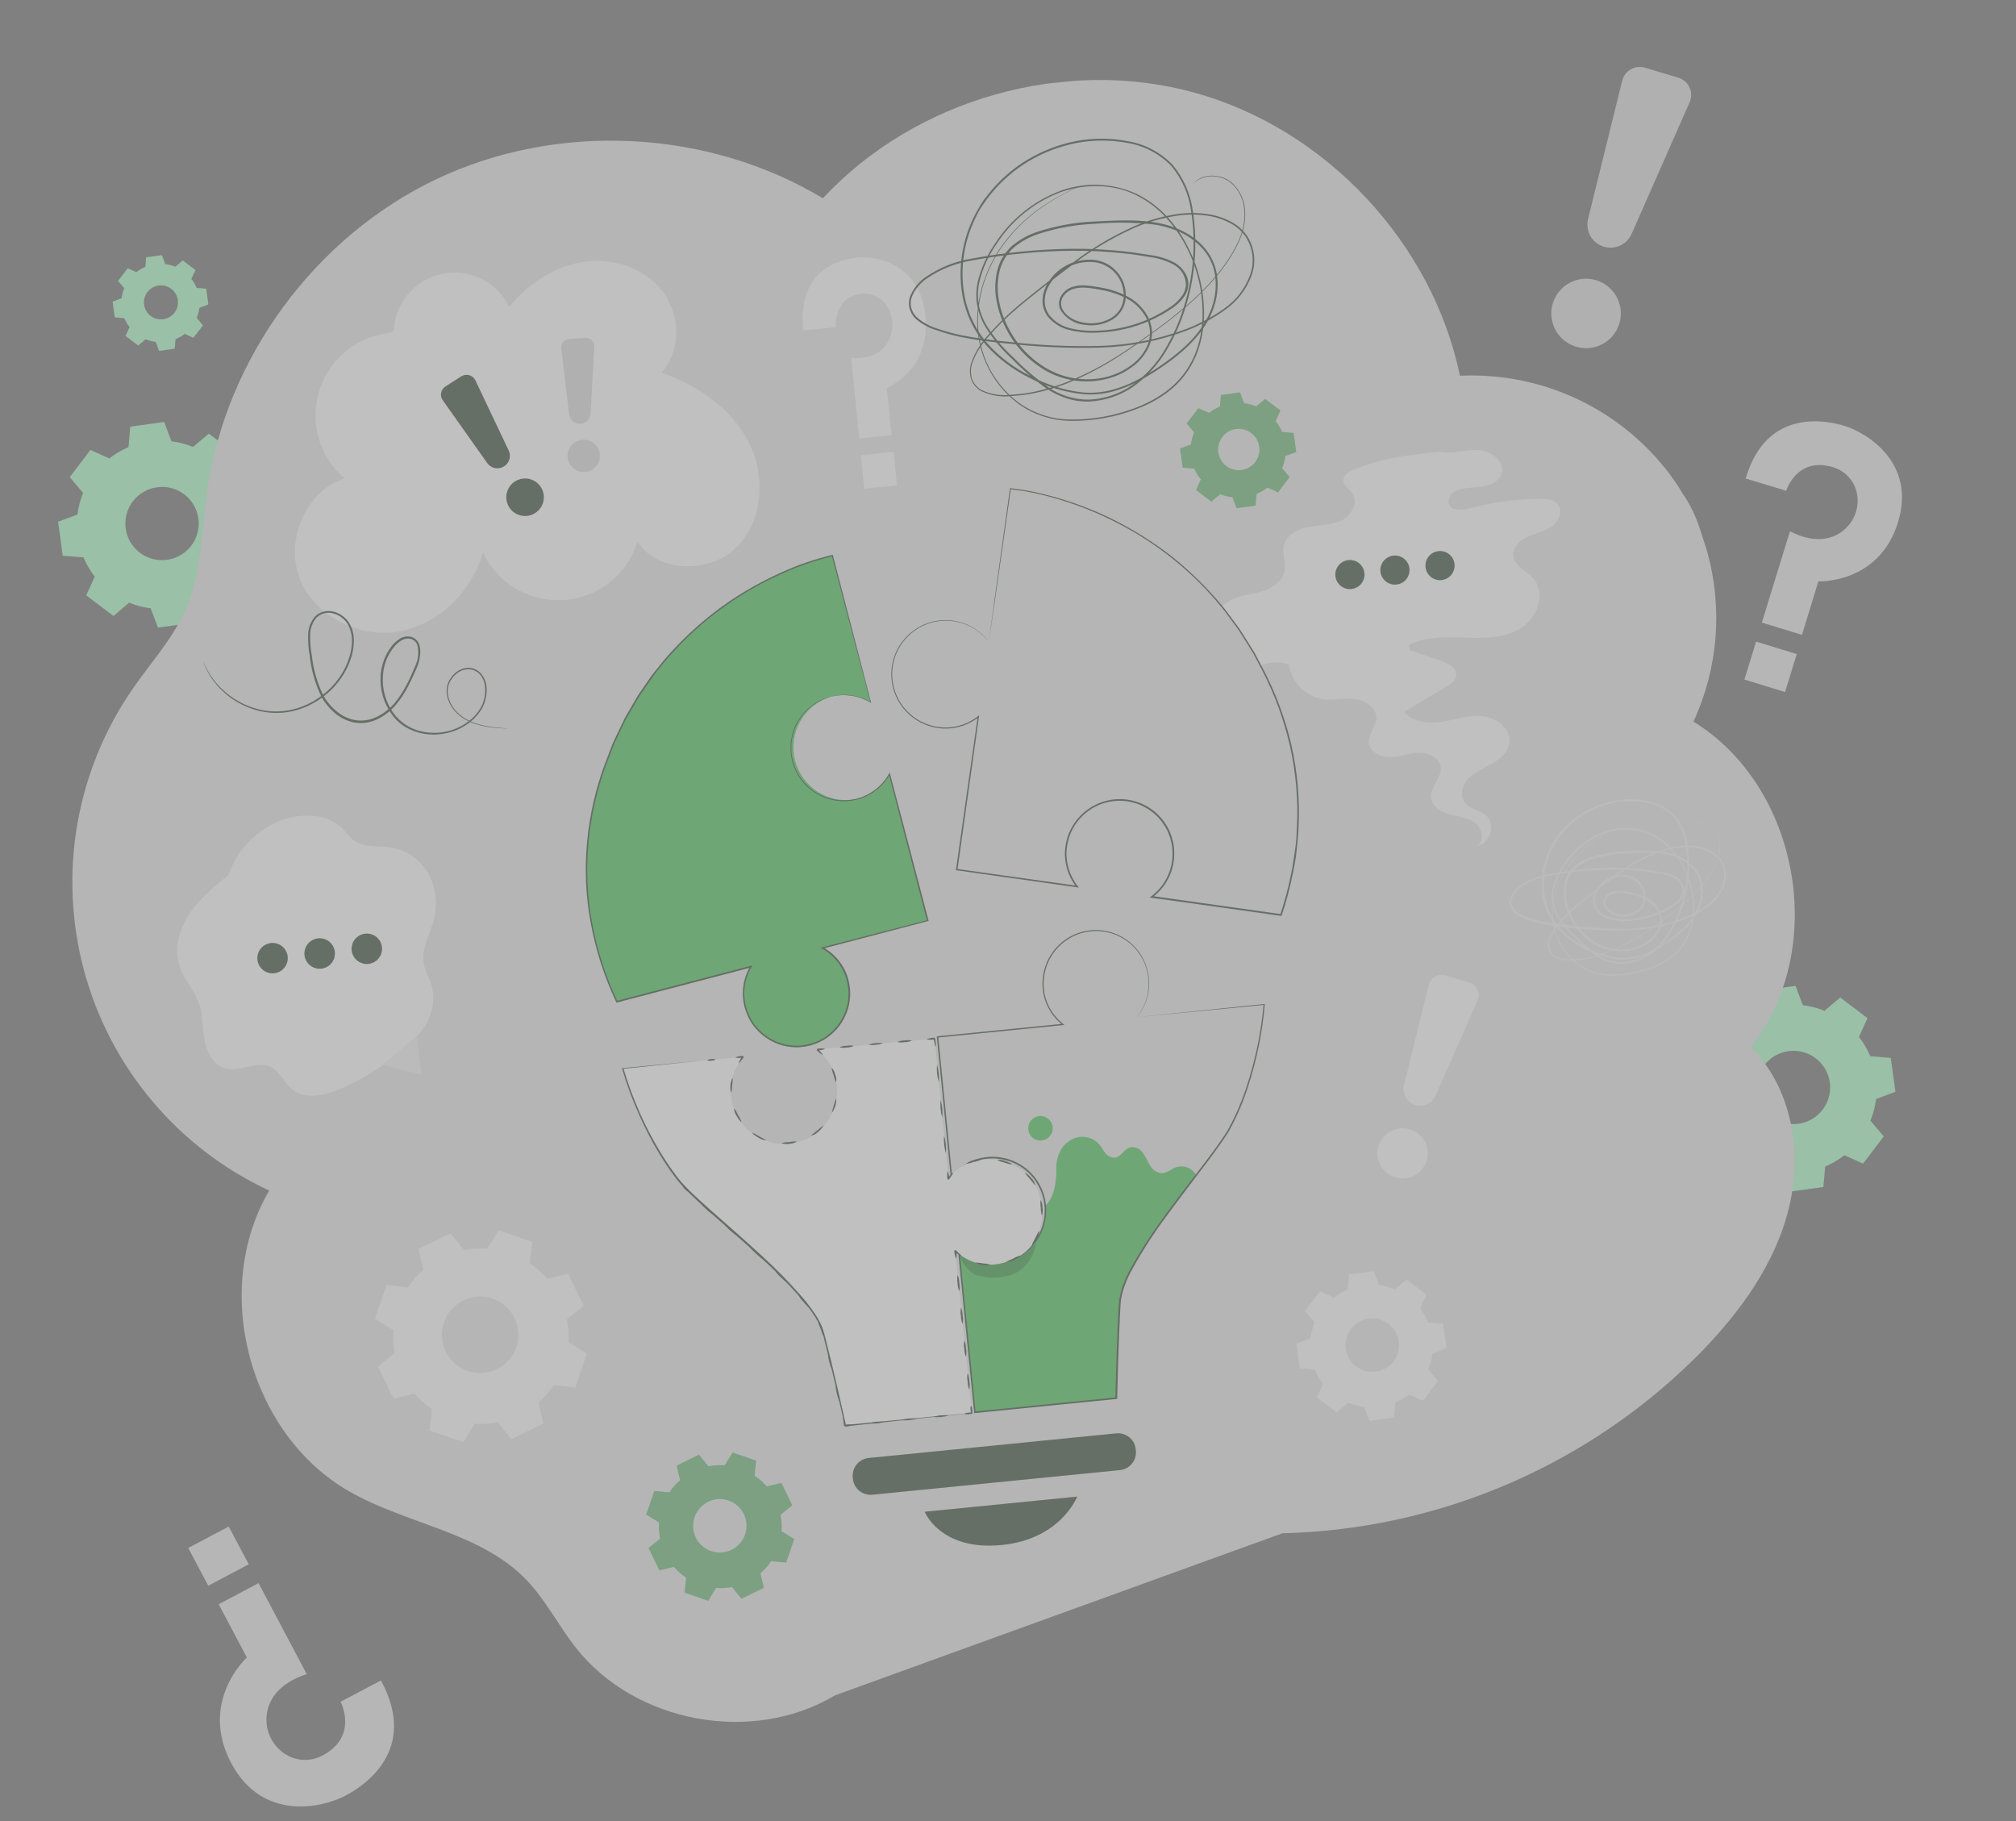 <svg width="403" height="364" viewBox="0 0 403 364" fill="none" xmlns="http://www.w3.org/2000/svg">
<rect x="0" y="0" width="403" height="364" fill="#808080" stroke="none"/>
<g opacity="0.5" clip-path="url(#clip0_48_1703)">
<path d="M21.843 91.631C23.017 90.71 24.311 89.953 25.689 89.379L26.038 85.279L32.815 84.345L34.274 88.208C35.755 88.392 37.205 88.77 38.586 89.332L41.749 86.675L47.198 90.8L45.496 94.554C46.411 95.73 47.166 97.022 47.742 98.395L51.848 98.751L52.782 105.52L48.913 106.97C48.733 108.452 48.355 109.903 47.787 111.284L50.445 114.434L46.341 119.907L42.545 118.163C41.371 119.084 40.078 119.842 38.7 120.416L38.342 124.516L31.573 125.45L30.114 121.587C28.633 121.405 27.183 121.028 25.802 120.463L22.689 123.13L17.24 119.006L18.942 115.252C18.025 114.076 17.267 112.785 16.688 111.411L12.536 111.076L11.617 104.29L15.485 102.84C15.665 101.358 16.043 99.907 16.611 98.525L13.945 95.376L18.075 89.925L21.843 91.631ZM26.548 100.228C25.673 101.382 25.16 102.77 25.075 104.216C24.99 105.661 25.335 107.099 26.068 108.348C26.801 109.597 27.889 110.601 29.193 111.233C30.497 111.865 31.96 112.096 33.396 111.897C34.833 111.699 36.178 111.079 37.261 110.117C38.345 109.155 39.119 107.894 39.486 106.493C39.852 105.092 39.794 103.614 39.319 102.246C38.844 100.878 37.974 99.681 36.818 98.808C35.267 97.638 33.315 97.13 31.39 97.397C29.465 97.663 27.723 98.681 26.548 100.228Z" fill="#B4FFCD"/>
<path d="M347.959 204.339C349.136 203.424 350.43 202.669 351.806 202.095L352.155 197.995L358.932 197.061L360.391 200.923C361.872 201.104 363.323 201.482 364.703 202.047L367.865 199.383L373.314 203.507L371.605 207.271C372.527 208.443 373.285 209.735 373.859 211.111L377.965 211.467L378.898 218.227L375.03 219.685C374.846 221.164 374.467 222.612 373.903 223.992L376.562 227.15L372.431 232.593L368.699 230.916C367.522 231.833 366.228 232.59 364.853 233.168L364.495 237.269L357.718 238.203L356.267 234.34C354.786 234.162 353.335 233.784 351.955 233.216L348.793 235.88L343.336 231.756L345.046 227.993C344.124 226.821 343.365 225.529 342.791 224.153L338.686 223.797L337.745 217.037L341.613 215.579C341.796 214.1 342.175 212.652 342.739 211.272L340.08 208.114L344.211 202.671L347.97 204.37L347.959 204.339ZM352.665 212.935C351.787 214.09 351.272 215.479 351.185 216.926C351.098 218.374 351.442 219.814 352.175 221.065C352.908 222.317 353.996 223.323 355.301 223.957C356.607 224.59 358.071 224.823 359.509 224.625C360.947 224.428 362.294 223.808 363.38 222.846C364.466 221.884 365.242 220.621 365.61 219.219C365.977 217.816 365.92 216.336 365.446 214.966C364.971 213.596 364.1 212.398 362.943 211.522C361.393 210.349 359.439 209.839 357.512 210.104C355.584 210.369 353.841 211.387 352.665 212.935Z" fill="#B4FFCD"/>
<path d="M27.249 54.405C27.799 53.968 28.407 53.61 29.056 53.339L29.215 51.421L32.364 50.994L33.047 52.788C33.733 52.87 34.404 53.044 35.044 53.304L36.548 52.066L39.084 53.984L38.259 55.757C38.687 56.304 39.04 56.906 39.308 57.547L41.22 57.706L41.655 60.849L39.859 61.532C39.772 62.22 39.596 62.894 39.334 63.535L40.574 65.038L38.649 67.53L36.941 66.733C36.378 67.169 35.755 67.524 35.093 67.787L34.924 69.697L31.802 70.138L31.127 68.344C30.438 68.259 29.763 68.082 29.121 67.82L27.616 69.059L25.09 67.148L25.899 65.384C25.473 64.839 25.121 64.24 24.851 63.602L22.938 63.435L22.503 60.292L24.308 59.616C24.39 58.929 24.564 58.255 24.825 57.614L23.597 56.151L25.543 53.616L27.249 54.405ZM29.438 58.407C29.037 58.945 28.804 59.59 28.769 60.26C28.733 60.931 28.897 61.596 29.239 62.174C29.582 62.751 30.087 63.215 30.692 63.506C31.297 63.798 31.976 63.904 32.641 63.812C33.307 63.72 33.93 63.434 34.434 62.989C34.937 62.544 35.298 61.961 35.47 61.312C35.643 60.663 35.619 59.978 35.403 59.343C35.187 58.707 34.788 58.15 34.256 57.74C33.898 57.467 33.489 57.267 33.053 57.152C32.617 57.038 32.163 57.011 31.716 57.072C31.27 57.134 30.84 57.284 30.452 57.513C30.063 57.741 29.724 58.045 29.454 58.405L29.438 58.407Z" fill="#B4FFCD"/>
<path d="M76.148 335.893L68.082 340.159C68.082 340.159 71.669 346.923 64.694 350.772C63.368 351.542 61.836 351.881 60.309 351.741C58.783 351.602 57.337 350.991 56.175 349.993C55.187 349.164 54.41 348.114 53.907 346.928C53.405 345.741 53.19 344.453 53.282 343.168C53.458 340.191 55.367 336.554 61.313 334.629L51.689 316.442L43.717 320.666L49.341 331.3C49.341 331.3 39.685 340.114 46.225 352.422C52.476 364.198 64.498 361.327 69.03 358.933C72.489 357.126 83.837 350.013 76.148 335.893Z" fill="#EBEBEB"/>
<path d="M41.632 316.963L49.727 312.676L45.721 305.129L37.626 309.416L41.632 316.963Z" fill="#EBEBEB"/>
<path d="M348.956 95.646L357.055 98.093C357.055 98.093 359.146 91.299 366.252 93.34C367.629 93.711 368.856 94.5 369.763 95.598C370.67 96.697 371.213 98.05 371.315 99.47C371.414 100.665 371.228 101.867 370.772 102.976C370.317 104.085 369.604 105.071 368.694 105.853C366.621 107.685 362.977 108.86 357.812 106.195L352.195 124.444L360.213 126.898L363.497 116.206C363.497 116.206 375.631 116.755 379.414 104.38C383.056 92.546 373.277 86.544 368.723 85.12C365.301 84.11 353.188 81.316 348.956 95.646Z" fill="#EBEBEB"/>
<path d="M359.173 130.738L351.043 128.246L348.71 135.833L356.84 138.325L359.173 130.738Z" fill="#EBEBEB"/>
<path d="M324.275 16.132L317.454 43.793C317.183 44.886 317.323 46.039 317.847 47.036C318.371 48.032 319.242 48.802 320.295 49.201C321.402 49.623 322.629 49.604 323.722 49.147C324.815 48.691 325.689 47.831 326.165 46.747L337.76 20.441C337.967 19.971 338.071 19.463 338.066 18.951C338.061 18.438 337.947 17.933 337.731 17.467C337.515 17.002 337.203 16.588 336.815 16.253C336.427 15.917 335.972 15.668 335.48 15.522L328.827 13.533C328.357 13.393 327.864 13.35 327.377 13.406C326.89 13.462 326.419 13.616 325.994 13.859C325.568 14.102 325.196 14.429 324.901 14.82C324.605 15.21 324.392 15.657 324.275 16.132Z" fill="#E0E0E0"/>
<path d="M322.691 66.717C321.887 67.831 320.77 68.681 319.482 69.16C318.193 69.64 316.792 69.727 315.454 69.411C314.117 69.095 312.903 68.389 311.967 67.384C311.031 66.379 310.414 65.12 310.195 63.764C309.976 62.409 310.164 61.019 310.736 59.771C311.308 58.522 312.237 57.471 313.407 56.75C314.577 56.029 315.935 55.67 317.309 55.72C318.682 55.769 320.011 56.225 321.125 57.028C321.866 57.561 322.494 58.234 322.973 59.01C323.453 59.785 323.775 60.648 323.92 61.548C324.066 62.448 324.032 63.367 323.821 64.254C323.61 65.142 323.226 65.978 322.691 66.717Z" fill="#E0E0E0"/>
<path d="M338.521 144.241C343.45 133.594 344.421 121.543 341.26 110.247C341.142 109.796 341 109.355 340.842 108.915C339.643 105.043 338.655 101.897 336.403 98.74C336.167 98.332 335.936 97.973 335.682 97.543C335.427 97.113 335.182 96.78 334.922 96.375C330.143 89.468 323.679 83.891 316.143 80.17C308.606 76.45 300.244 74.708 291.845 75.109C286.339 48.562 265.125 25.893 239.009 18.582C212.892 11.27 182.959 19.76 164.496 39.636C141.484 25.805 111.492 24.301 87.263 35.8C63.035 47.3 45.227 71.468 41.438 98.022C40.285 106.145 40.314 114.621 36.972 122.107C34.442 127.765 30.176 132.425 26.644 137.508C20.977 145.65 17.162 154.932 15.464 164.701C13.766 174.47 14.228 184.492 16.816 194.063C19.405 203.635 24.058 212.525 30.449 220.11C36.84 227.696 44.815 233.794 53.816 237.976C42.129 257.886 49.785 286.642 69.828 298.119C81.334 304.705 95.957 306.218 105.175 315.739C109.095 319.796 111.644 324.956 115.136 329.381C127.015 344.458 150.501 348.731 166.955 338.859L256.353 306.479C287.785 305.719 317.701 292.821 339.815 270.494C347.876 262.253 354.895 252.613 357.62 241.391C360.346 230.169 358.161 217.371 349.973 209.284C365.509 189.772 359.743 157.259 338.521 144.241Z" fill="#E9E9E9"/>
<path d="M78.9 270.499C78.6 268.975 78.506 267.416 78.619 265.866L74.965 263.585L77.277 256.845L81.555 257.309C82.424 256.015 83.462 254.842 84.639 253.821L83.655 249.636L90.07 246.507L92.763 249.858C94.29 249.56 95.849 249.465 97.4 249.576L99.682 245.916L106.414 248.224L105.902 252.508C107.193 253.375 108.362 254.411 109.377 255.588L113.566 254.603L116.687 261.021L113.329 263.717C113.642 265.227 113.756 266.772 113.668 268.312L117.322 270.594L115.003 277.331L110.724 276.866C109.86 278.161 108.823 279.332 107.643 280.347L108.624 284.539L102.21 287.669L99.512 284.306C97.987 284.61 96.43 284.709 94.88 284.599L92.597 288.259L85.869 285.943L86.329 281.658C85.038 280.791 83.869 279.755 82.854 278.577L78.673 279.565L75.552 273.147L78.906 270.441L78.9 270.499ZM89.115 270.168C89.778 271.527 90.829 272.657 92.134 273.417C93.439 274.178 94.941 274.533 96.448 274.439C97.956 274.345 99.403 273.805 100.605 272.888C101.807 271.971 102.711 270.719 103.202 269.288C103.693 267.858 103.75 266.314 103.365 264.852C102.979 263.391 102.17 262.076 101.038 261.076C99.906 260.075 98.503 259.434 97.006 259.232C95.509 259.03 93.986 259.277 92.628 259.941C91.726 260.382 90.92 260.996 90.255 261.748C89.59 262.501 89.08 263.377 88.753 264.327C88.427 265.277 88.291 266.282 88.353 267.284C88.415 268.287 88.674 269.267 89.115 270.168Z" fill="white"/>
<path d="M241.691 82.529C242.355 82.014 243.085 81.588 243.861 81.264L244.053 78.945L247.876 78.418L248.695 80.596C249.527 80.695 250.343 80.907 251.118 81.225L252.899 79.731L255.97 82.051L255.008 84.163C255.527 84.826 255.955 85.554 256.282 86.329L258.597 86.529L259.123 90.339L256.949 91.156C256.843 91.99 256.629 92.807 256.312 93.586L257.808 95.364L255.484 98.432L253.369 97.472C252.705 97.987 251.975 98.412 251.2 98.736L250.999 101.057L247.185 101.583L246.366 99.404C245.531 99.304 244.713 99.093 243.934 98.776L242.154 100.27L239.082 97.95L240.043 95.83C239.511 95.174 239.07 94.45 238.73 93.676L236.407 93.477L235.889 89.667L238.07 88.84C238.169 88.007 238.384 87.192 238.708 86.419L237.222 84.656L239.546 81.588L241.691 82.529ZM244.338 87.371C243.846 88.022 243.557 88.804 243.51 89.619C243.462 90.433 243.658 91.243 244.071 91.947C244.485 92.65 245.098 93.216 245.833 93.571C246.568 93.927 247.392 94.056 248.202 93.944C249.011 93.832 249.768 93.482 250.379 92.94C250.989 92.398 251.425 91.687 251.631 90.897C251.837 90.108 251.804 89.275 251.537 88.504C251.269 87.734 250.779 87.059 250.127 86.567C249.694 86.237 249.199 85.995 248.671 85.856C248.143 85.718 247.593 85.685 247.053 85.76C246.512 85.835 245.992 86.016 245.522 86.293C245.052 86.57 244.641 86.937 244.314 87.373L244.338 87.371Z" fill="#78C081"/>
<path d="M131.963 307.569C131.739 306.498 131.662 305.401 131.731 304.309L129.176 302.73L130.792 298.014L133.793 298.306C134.401 297.404 135.125 296.586 135.948 295.874L135.26 292.942L139.731 290.754L141.61 293.096C142.677 292.885 143.767 292.819 144.852 292.899L146.434 290.333L151.142 291.953L150.847 294.957C151.75 295.561 152.568 296.283 153.278 297.105L156.2 296.411L158.39 300.888L156.045 302.778C156.245 303.855 156.301 304.954 156.212 306.047L158.765 307.633L157.152 312.342L154.151 312.05C153.546 312.953 152.824 313.772 152.004 314.485L152.695 317.384L148.216 319.569L146.338 317.227C145.287 317.431 144.213 317.492 143.145 317.408L141.563 319.975L136.856 318.354L137.15 315.35C136.247 314.746 135.43 314.024 134.719 313.203L131.815 313.895L129.626 309.418L131.977 307.531L131.963 307.569ZM139.094 307.339C139.558 308.288 140.293 309.078 141.206 309.609C142.119 310.14 143.168 310.387 144.222 310.321C145.276 310.255 146.287 309.877 147.127 309.236C147.967 308.594 148.599 307.718 148.942 306.718C149.285 305.718 149.324 304.639 149.055 303.618C148.785 302.596 148.219 301.677 147.428 300.978C146.636 300.279 145.655 299.83 144.609 299.689C143.563 299.548 142.498 299.721 141.549 300.185C140.277 300.81 139.304 301.914 138.844 303.255C138.384 304.597 138.474 306.065 139.094 307.339Z" fill="#78C081"/>
<path d="M266.627 259.389C267.485 258.72 268.43 258.17 269.435 257.752L269.69 254.751L274.629 254.073L275.722 256.883C276.801 257.014 277.858 257.289 278.864 257.7L281.171 255.764L285.141 258.767L283.899 261.508C284.546 262.369 285.077 263.311 285.48 264.31L288.478 264.572L289.163 269.496L286.349 270.589C286.216 271.666 285.94 272.721 285.53 273.727L287.469 276.03L284.46 279.995L281.716 278.756C280.862 279.4 279.926 279.927 278.934 280.326L278.679 283.327L273.74 284.005L272.646 281.195C271.567 281.064 270.51 280.789 269.504 280.378L267.206 282.314L263.228 279.311L264.477 276.569C263.806 275.715 263.253 274.775 262.832 273.774L259.835 273.519L259.149 268.588L261.971 267.494C262.101 266.416 262.376 265.36 262.79 264.356L260.852 262.053L263.86 258.087L266.596 259.327L266.627 259.389ZM270.058 265.649C269.419 266.491 269.045 267.502 268.982 268.556C268.919 269.61 269.17 270.659 269.704 271.57C270.238 272.482 271.03 273.214 271.981 273.676C272.932 274.137 273.999 274.306 275.046 274.162C276.093 274.018 277.074 273.567 277.865 272.867C278.656 272.166 279.222 271.247 279.49 270.225C279.758 269.204 279.716 268.126 279.371 267.128C279.026 266.13 278.392 265.257 277.55 264.619C276.991 264.195 276.353 263.886 275.674 263.708C274.994 263.53 274.286 263.488 273.591 263.584C272.895 263.679 272.225 263.911 271.619 264.265C271.012 264.62 270.482 265.09 270.058 265.649Z" fill="white"/>
<path d="M85.799 174.911C85.081 173.521 84.059 172.31 82.81 171.366C81.561 170.422 80.116 169.771 78.581 169.459C75.945 168.981 72.951 169.572 70.777 168.008C69.746 167.297 69.06 166.13 68.127 165.263C66.356 163.796 64.118 163.01 61.818 163.046C54.188 162.781 47.792 168.612 45.651 174.906C42.775 177.249 39.846 179.637 37.809 182.734C35.773 185.831 34.719 189.797 35.929 193.294C36.828 195.863 38.833 197.932 39.747 200.491C40.576 202.848 40.431 205.399 40.869 207.843C41.307 210.287 42.624 212.887 45.019 213.559C47.966 214.38 51.281 211.944 54.064 213.237C55.95 214.114 56.752 216.367 58.357 217.687C61.133 219.988 65.325 218.913 68.609 217.399C72.407 215.652 75.995 213.482 79.305 210.929C81.529 209.33 83.442 207.338 84.947 205.051C85.691 203.904 86.198 202.621 86.438 201.277C86.679 199.932 86.649 198.553 86.35 197.221C85.915 195.638 84.97 194.155 84.708 192.506C84.233 189.611 85.904 186.851 86.664 184.019C87.521 180.981 87.213 177.733 85.799 174.911Z" fill="white"/>
<path d="M83.316 207.074L76.461 212.869L76.454 212.878L84.247 214.794L83.316 207.074Z" fill="#F5F5F5"/>
<path d="M57.515 191.219C57.574 191.817 57.455 192.42 57.171 192.951C56.888 193.482 56.453 193.917 55.922 194.201C55.391 194.485 54.788 194.606 54.188 194.548C53.589 194.489 53.02 194.255 52.554 193.874C52.088 193.492 51.746 192.982 51.571 192.406C51.395 191.831 51.395 191.216 51.569 190.64C51.743 190.065 52.085 189.553 52.55 189.171C53.015 188.789 53.584 188.553 54.183 188.493C54.987 188.413 55.789 188.656 56.414 189.167C57.039 189.678 57.435 190.416 57.515 191.219Z" fill="#495E4C"/>
<path d="M66.937 190.283C66.999 190.884 66.88 191.489 66.597 192.022C66.314 192.555 65.879 192.993 65.347 193.279C64.814 193.565 64.209 193.687 63.608 193.63C63.006 193.572 62.435 193.338 61.967 192.956C61.499 192.574 61.155 192.062 60.979 191.485C60.802 190.908 60.801 190.292 60.976 189.714C61.15 189.136 61.492 188.623 61.959 188.239C62.426 187.856 62.996 187.619 63.597 187.559C64.402 187.479 65.205 187.721 65.831 188.232C66.457 188.742 66.855 189.48 66.937 190.283Z" fill="#495E4C"/>
<path d="M76.355 189.346C76.414 189.944 76.295 190.547 76.011 191.078C75.728 191.609 75.293 192.044 74.762 192.328C74.231 192.612 73.628 192.733 73.028 192.675C72.429 192.616 71.86 192.382 71.394 192.001C70.928 191.619 70.586 191.109 70.41 190.533C70.235 189.958 70.234 189.343 70.409 188.767C70.583 188.191 70.925 187.68 71.39 187.298C71.855 186.916 72.424 186.68 73.023 186.62C73.827 186.54 74.629 186.783 75.254 187.294C75.879 187.805 76.275 188.543 76.355 189.346Z" fill="#495E4C"/>
<path d="M311.443 100.847C310.648 99.813 309.162 99.692 307.853 99.709C303.121 99.751 298.412 100.386 293.837 101.599C292.251 102.017 289.866 102.108 289.54 100.465C289.515 99.973 289.646 99.485 289.914 99.072C290.183 98.658 290.576 98.34 291.037 98.162C292.588 97.39 294.366 97.506 296.063 97.296C297.759 97.087 299.63 96.332 300.16 94.71C300.965 92.248 298.019 90.045 295.43 89.953C292.84 89.861 290.223 90.805 287.689 90.284L282.324 90.932C278.356 91.394 274.464 92.361 270.742 93.808C269.699 94.212 268.491 94.91 268.52 96.021C268.549 97.132 269.741 97.745 270.352 98.651C271.584 100.48 270.133 103.071 268.153 104.032C266.173 104.993 263.862 104.922 261.694 105.301C259.525 105.679 257.183 106.847 256.663 108.988C256.251 110.655 257.123 112.462 256.787 114.162C256.36 116.327 254.15 117.677 252.026 118.262C249.903 118.847 247.609 119.026 245.701 120.143C244.306 120.955 243.226 122.216 242.64 123.72C242.054 125.223 241.995 126.88 242.473 128.421C242.952 129.962 243.939 131.296 245.273 132.204C246.608 133.112 248.212 133.542 249.823 133.423C251.37 133.269 252.851 132.691 254.383 132.457C255.508 132.259 256.667 132.429 257.687 132.941C257.936 134.581 258.679 136.105 259.817 137.312C260.955 138.519 262.434 139.351 264.057 139.697C266.25 140.056 268.503 139.466 270.709 139.71C272.915 139.954 275.33 141.567 275.135 143.774C274.991 145.357 273.564 146.645 273.6 148.227C273.638 150.166 275.865 151.359 277.809 151.345C279.753 151.33 281.612 150.543 283.55 150.465C285.487 150.386 287.761 151.395 288.001 153.314C288.263 155.459 285.883 157.224 286.056 159.369C286.194 161.168 288.043 162.326 289.783 162.803C291.524 163.28 293.444 163.43 294.887 164.514C296.33 165.598 296.806 168.177 295.234 169.065C297.885 168.712 299.057 164.701 297.069 162.972C295.807 161.903 293.857 161.772 292.84 160.466C291.703 159.019 292.344 156.792 293.649 155.508C294.954 154.224 296.707 153.521 298.325 152.604C299.944 151.687 301.477 150.331 301.736 148.509C302.115 145.78 299.309 143.507 296.565 143.178C293.822 142.85 291.108 143.802 288.384 144.236C285.659 144.67 282.485 144.425 280.711 142.308L289.251 137.158C289.668 136.976 290.043 136.712 290.356 136.382C290.668 136.052 290.911 135.663 291.07 135.238C291.417 133.65 289.535 132.569 287.994 132.048L281.894 129.98C281.837 129.626 281.723 129.283 281.557 128.965C284.96 127.163 289.021 127.32 292.869 127.458C296.716 127.595 300.811 127.594 304.073 125.53C307.335 123.466 309.081 118.593 306.553 115.682C305.201 114.118 302.788 113.187 302.526 111.124C302.356 109.417 303.84 107.969 305.398 107.261C306.955 106.553 308.734 106.263 310.151 105.292C311.569 104.322 312.486 102.174 311.443 100.847Z" fill="white"/>
<path d="M270.135 117.745C271.737 117.586 272.907 116.159 272.748 114.559C272.589 112.958 271.161 111.79 269.558 111.95C267.955 112.109 266.785 113.536 266.945 115.136C267.104 116.737 268.532 117.905 270.135 117.745Z" fill="#495E4C"/>
<path d="M281.752 113.662C281.809 114.236 281.695 114.813 281.423 115.321C281.152 115.829 280.735 116.246 280.227 116.518C279.719 116.79 279.141 116.905 278.567 116.85C277.993 116.794 277.448 116.569 277.002 116.204C276.556 115.839 276.228 115.351 276.06 114.8C275.893 114.249 275.892 113.66 276.059 113.109C276.226 112.557 276.553 112.068 276.998 111.702C277.444 111.336 277.988 111.11 278.562 111.053C279.331 110.977 280.1 111.208 280.698 111.698C281.296 112.187 281.675 112.894 281.752 113.662Z" fill="#495E4C"/>
<path d="M288.15 115.953C289.753 115.793 290.923 114.366 290.764 112.766C290.604 111.165 289.176 109.997 287.574 110.157C285.971 110.316 284.801 111.743 284.96 113.343C285.119 114.944 286.548 116.112 288.15 115.953Z" fill="#495E4C"/>
<path d="M78.11 66.504C74.862 66.812 71.778 68.069 69.24 70.116C66.703 72.164 64.824 74.912 63.84 78.018C62.856 81.124 62.809 84.451 63.705 87.583C64.601 90.715 66.4 93.514 68.879 95.632C61.116 98.111 56.993 107.895 59.858 115.495C62.722 123.096 71.644 127.598 79.649 126.241C87.654 124.884 94.323 118.277 96.545 110.423C97.96 113.454 100.261 115.986 103.145 117.686C106.029 119.387 109.36 120.175 112.702 119.948C116.043 119.721 119.238 118.49 121.866 116.415C124.493 114.341 126.431 111.521 127.424 108.326C131.656 114.612 141.937 114.703 147.289 109.341C152.641 103.98 153.086 94.945 149.602 88.243C146.119 81.541 139.387 76.959 132.244 74.467C136.214 70.105 136.046 62.853 132.44 58.188C128.834 53.523 122.45 51.459 116.589 52.351C110.727 53.243 105.525 56.761 101.795 61.318C100.615 58.887 98.657 56.918 96.23 55.724C93.803 54.53 91.046 54.179 88.397 54.728C85.747 55.276 83.357 56.692 81.604 58.751C79.851 60.81 78.836 63.394 78.72 66.094" fill="white"/>
<path d="M88.495 79.991L97.397 92.56C97.748 93.057 98.269 93.409 98.862 93.547C99.455 93.686 100.078 93.603 100.614 93.313C101.178 93.011 101.604 92.504 101.804 91.897C102.004 91.29 101.963 90.629 101.689 90.052L95.037 76.04C94.917 75.79 94.746 75.567 94.534 75.388C94.322 75.208 94.075 75.076 93.808 74.999C93.541 74.922 93.261 74.902 92.986 74.94C92.711 74.979 92.447 75.076 92.212 75.223L89.051 77.237C88.829 77.378 88.638 77.562 88.49 77.778C88.341 77.995 88.238 78.239 88.186 78.496C88.134 78.753 88.135 79.018 88.188 79.275C88.241 79.532 88.345 79.776 88.495 79.991Z" fill="#495E4C"/>
<path d="M108.62 98.54C108.788 99.263 108.738 100.02 108.477 100.714C108.215 101.409 107.753 102.01 107.149 102.443C106.545 102.875 105.826 103.119 105.084 103.144C104.341 103.169 103.608 102.973 102.976 102.582C102.345 102.19 101.844 101.621 101.537 100.945C101.23 100.27 101.13 99.518 101.25 98.786C101.371 98.053 101.706 97.373 102.213 96.831C102.72 96.288 103.377 95.908 104.1 95.738C104.581 95.625 105.08 95.608 105.567 95.688C106.055 95.768 106.522 95.943 106.942 96.203C107.362 96.463 107.726 96.804 108.014 97.205C108.302 97.606 108.508 98.06 108.62 98.54Z" fill="#495E4C"/>
<path d="M112.201 69.625L113.767 82.826C113.828 83.347 114.078 83.827 114.47 84.176C114.861 84.525 115.368 84.719 115.893 84.72C116.445 84.724 116.977 84.516 117.379 84.138C117.781 83.76 118.022 83.243 118.052 82.693L118.803 69.302C118.817 69.062 118.779 68.823 118.692 68.6C118.606 68.376 118.473 68.174 118.302 68.005C118.132 67.837 117.927 67.707 117.702 67.624C117.478 67.54 117.238 67.506 116.998 67.522L113.764 67.746C113.537 67.762 113.314 67.824 113.111 67.928C112.907 68.033 112.727 68.177 112.581 68.353C112.435 68.528 112.326 68.731 112.261 68.95C112.196 69.169 112.175 69.398 112.201 69.625Z" fill="#E0E0E0"/>
<path d="M119.814 91.979C119.645 92.596 119.297 93.15 118.813 93.569C118.329 93.988 117.732 94.255 117.096 94.336C116.461 94.416 115.816 94.307 115.243 94.022C114.669 93.736 114.194 93.287 113.876 92.732C113.558 92.177 113.412 91.54 113.457 90.902C113.501 90.263 113.734 89.653 114.126 89.147C114.518 88.641 115.051 88.262 115.659 88.058C116.266 87.855 116.92 87.835 117.538 88.003C117.949 88.114 118.334 88.305 118.671 88.566C119.008 88.826 119.291 89.15 119.502 89.519C119.713 89.889 119.85 90.296 119.903 90.718C119.957 91.14 119.927 91.569 119.814 91.979Z" fill="#E0E0E0"/>
<path d="M285.601 196.867L280.664 216.869C280.471 217.661 280.574 218.497 280.953 219.219C281.332 219.941 281.961 220.501 282.723 220.794C283.525 221.098 284.413 221.083 285.205 220.751C285.996 220.42 286.629 219.798 286.974 219.013L295.369 199.968C295.519 199.628 295.595 199.26 295.591 198.888C295.588 198.517 295.506 198.15 295.35 197.813C295.194 197.475 294.968 197.175 294.687 196.931C294.406 196.688 294.076 196.507 293.719 196.401L288.904 194.961C288.562 194.861 288.203 194.831 287.848 194.873C287.494 194.915 287.152 195.029 286.844 195.207C286.535 195.385 286.265 195.624 286.052 195.91C285.838 196.195 285.685 196.521 285.601 196.867Z" fill="white"/>
<path d="M284.456 233.483C283.874 234.289 283.065 234.905 282.133 235.252C281.2 235.599 280.185 235.661 279.217 235.432C278.249 235.203 277.37 234.692 276.693 233.964C276.015 233.236 275.57 232.324 275.412 231.343C275.253 230.362 275.39 229.356 275.805 228.452C276.22 227.548 276.893 226.788 277.741 226.267C278.588 225.745 279.572 225.487 280.566 225.524C281.56 225.561 282.522 225.891 283.328 226.474C283.863 226.86 284.317 227.347 284.664 227.908C285.01 228.469 285.243 229.093 285.347 229.744C285.452 230.395 285.428 231.061 285.275 231.702C285.122 232.344 284.844 232.949 284.456 233.483Z" fill="white"/>
<path d="M160.58 66.049L167.109 65.399C167.109 65.399 166.51 59.386 172.199 58.714C173.334 58.59 174.479 58.833 175.467 59.406C176.454 59.979 177.231 60.853 177.685 61.9C178.125 62.807 178.363 63.799 178.383 64.808C178.403 65.816 178.205 66.817 177.802 67.741C176.889 69.856 174.644 71.917 170.159 71.51L171.764 87.65L178.213 87.008L177.272 77.549C177.272 77.549 186.077 74.088 184.988 63.141C183.947 52.676 175.138 51.113 171.471 51.478C168.679 51.731 159.199 53.398 160.58 66.049Z" fill="white"/>
<path d="M178.639 90.324L172.078 90.977L172.746 97.69L179.307 97.037L178.639 90.324Z" fill="white"/>
<path d="M337.257 165.503C337.257 165.503 337.337 165.406 337.507 165.234C337.778 164.98 338.095 164.78 338.442 164.646C339.012 164.431 339.629 164.37 340.231 164.468C341.076 164.57 341.857 164.964 342.442 165.581C343.177 166.367 343.646 167.364 343.784 168.431C343.94 169.714 343.758 171.015 343.256 172.207C341.927 175.128 339.988 177.733 337.569 179.845C336.164 181.126 334.692 182.331 333.158 183.455C331.559 184.646 329.857 185.872 328.004 187.048C326.078 188.287 324.046 189.351 321.931 190.23C320.809 190.702 319.653 191.089 318.473 191.387C317.246 191.699 315.992 191.892 314.728 191.962C313.409 192.144 312.065 191.939 310.86 191.372C310.241 191.037 309.775 190.478 309.557 189.81C309.36 189.132 309.376 188.41 309.603 187.741C310.097 186.422 310.852 185.216 311.823 184.195C312.765 183.113 313.782 182.099 314.867 181.161C317.062 179.251 319.431 177.455 321.866 175.587C324.353 173.644 327.065 172.009 329.945 170.718C331.45 170.066 333.025 169.59 334.639 169.3C336.296 168.972 337.999 168.962 339.659 169.272C341.397 169.552 342.967 170.472 344.059 171.85C344.563 172.592 344.882 173.445 344.987 174.335C345.093 175.226 344.983 176.129 344.666 176.969C344.04 178.675 342.905 180.15 341.415 181.194C339.934 182.265 338.323 183.144 336.62 183.809C333.118 185.134 329.418 185.864 325.675 185.971C321.821 186.08 317.965 185.921 314.134 185.494C312.162 185.331 310.202 185.053 308.263 184.663C307.282 184.456 306.315 184.189 305.367 183.862C304.372 183.578 303.453 183.078 302.674 182.398C302.276 182.03 301.991 181.557 301.854 181.033C301.719 180.489 301.756 179.918 301.96 179.396C302.379 178.421 303.074 177.589 303.96 177.002C305.694 175.828 307.664 175.047 309.732 174.713C313.874 173.935 318.076 173.517 322.29 173.463C324.438 173.445 326.585 173.552 328.72 173.783C329.797 173.895 330.872 174.057 331.943 174.275C333.05 174.408 334.12 174.751 335.097 175.287C335.608 175.573 336.032 175.992 336.323 176.5C336.614 177.008 336.762 177.585 336.751 178.171C336.649 178.739 336.427 179.28 336.102 179.758C335.776 180.236 335.354 180.64 334.862 180.944C333.017 182.231 330.942 183.153 328.75 183.657C327.649 183.908 326.527 184.055 325.399 184.096C324.258 184.163 323.114 184.066 322 183.809C320.839 183.563 319.8 182.922 319.06 181.995C318.722 181.497 318.514 180.923 318.455 180.324C318.395 179.725 318.486 179.121 318.719 178.566C319.181 177.469 319.956 176.532 320.946 175.871C321.937 175.211 323.101 174.855 324.292 174.849C325.508 174.823 326.687 175.268 327.582 176.091C328.456 176.947 328.958 178.112 328.979 179.334C328.986 179.95 328.843 180.559 328.561 181.107C328.266 181.648 327.838 182.105 327.318 182.434C326.271 183.071 325.034 183.321 323.822 183.139C323.203 183.094 322.602 182.906 322.067 182.592C321.532 182.277 321.076 181.843 320.736 181.325C320.577 181.037 320.495 180.714 320.495 180.386C320.495 180.057 320.578 179.735 320.736 179.447C321.063 178.889 321.583 178.47 322.198 178.269C323.387 177.991 324.627 178.016 325.803 178.341C326.994 178.541 328.145 178.929 329.214 179.489C330.305 180.075 331.195 180.975 331.767 182.073C332.059 182.629 332.225 183.243 332.254 183.871C332.283 184.499 332.173 185.125 331.933 185.706C331.42 186.833 330.598 187.791 329.562 188.47C328.553 189.182 327.409 189.681 326.2 189.935C323.764 190.461 321.221 190.096 319.032 188.908C316.861 187.692 315.094 185.867 313.951 183.658C312.717 181.475 312.29 178.927 312.747 176.461C313.012 175.211 313.665 174.077 314.614 173.219C315.564 172.404 316.668 171.788 317.861 171.408C320.188 170.647 322.611 170.212 325.058 170.115C327.481 169.909 329.919 169.938 332.336 170.204C334.798 170.471 337.081 171.619 338.763 173.434C339.565 174.376 340.098 175.516 340.304 176.736C340.489 177.944 340.418 179.179 340.095 180.358C339.398 182.672 338.034 184.731 336.174 186.276C335.287 187.062 334.347 187.785 333.361 188.442C332.393 189.114 331.386 189.727 330.345 190.279C328.267 191.439 325.898 191.977 323.523 191.827C318.882 191.224 314.593 189.033 311.388 185.629C309.873 183.885 308.853 181.77 308.434 179.5C308.019 177.264 308.098 174.964 308.667 172.762C309.213 170.583 310.214 168.545 311.604 166.779C312.972 165.031 314.648 163.548 316.549 162.401C318.436 161.282 320.498 160.491 322.65 160.063C324.806 159.648 327.021 159.645 329.177 160.055C331.32 160.416 333.29 161.451 334.803 163.008C336.175 164.64 337.059 166.626 337.351 168.738C337.999 172.819 337.684 176.995 336.432 180.934C335.838 182.861 335.007 184.708 333.959 186.432C332.925 188.144 331.552 189.628 329.924 190.792C328.299 191.921 326.389 192.571 324.412 192.666C322.453 192.705 320.534 192.108 318.944 190.966C317.415 189.862 315.987 188.625 314.677 187.269C313.278 186.03 312.075 184.588 311.109 182.99C310.669 182.173 310.371 181.287 310.229 180.37C310.108 179.456 310.148 178.527 310.347 177.627C310.779 175.882 311.538 174.234 312.583 172.771C314.497 169.84 317.286 167.586 320.554 166.328C322.118 165.735 323.784 165.461 325.455 165.521C327.125 165.581 328.767 165.974 330.284 166.677C333.119 168.16 335.386 170.534 336.736 173.433C338.088 176.112 338.76 179.082 338.695 182.083C338.67 184.95 337.641 187.718 335.786 189.908C333.939 191.853 331.597 193.26 329.012 193.98C326.646 194.74 324.168 195.093 321.684 195.026C319.362 194.949 317.122 194.155 315.271 192.754C313.597 191.463 312.275 189.771 311.428 187.836C310.651 186.08 310.275 184.174 310.327 182.255C310.419 179.036 311.462 175.917 313.327 173.29C314.686 171.375 316.372 169.713 318.308 168.38C319.486 167.557 320.737 166.842 322.044 166.244C322.931 165.839 323.403 165.67 323.403 165.67L323.06 165.826L322.064 166.283C320.769 166.898 319.528 167.623 318.356 168.449C316.442 169.789 314.775 171.451 313.431 173.361C311.593 175.974 310.57 179.071 310.491 182.263C310.447 184.152 310.823 186.028 311.591 187.755C312.436 189.661 313.746 191.325 315.402 192.595C317.223 193.964 319.424 194.736 321.702 194.805C324.152 194.862 326.593 194.506 328.924 193.753C331.461 193.04 333.758 191.657 335.575 189.75C337.382 187.596 338.381 184.881 338.401 182.071C338.469 179.104 337.805 176.166 336.467 173.516C335.135 170.676 332.901 168.355 330.112 166.913C328.641 166.234 327.048 165.855 325.428 165.8C323.808 165.745 322.193 166.014 320.678 166.592C317.475 167.828 314.743 170.043 312.875 172.92C311.852 174.349 311.111 175.96 310.693 177.666C310.504 178.526 310.465 179.413 310.579 180.287C310.721 181.165 311.009 182.012 311.431 182.795C312.357 184.37 313.517 185.795 314.872 187.022C316.169 188.358 317.582 189.577 319.093 190.666C320.625 191.768 322.473 192.346 324.361 192.313C326.275 192.216 328.125 191.584 329.698 190.489C331.283 189.349 332.62 187.899 333.629 186.229C334.662 184.532 335.479 182.714 336.062 180.816C337.292 176.935 337.599 172.821 336.959 168.801C336.677 166.759 335.826 164.838 334.502 163.257C333.045 161.761 331.147 160.77 329.085 160.43C327.004 160.028 324.865 160.026 322.783 160.423C320.675 160.838 318.654 161.611 316.808 162.709C313.007 164.941 310.242 168.582 309.114 172.839C308.564 174.973 308.486 177.2 308.884 179.366C309.281 181.587 310.272 183.66 311.752 185.365C314.884 188.694 319.076 190.834 323.612 191.42C325.909 191.58 328.203 191.07 330.214 189.95C331.239 189.407 332.231 188.803 333.185 188.143C334.154 187.496 335.079 186.785 335.952 186.014C337.753 184.52 339.075 182.531 339.754 180.294C340.059 179.173 340.126 178.001 339.949 176.852C339.761 175.703 339.26 174.628 338.5 173.745C336.886 172.005 334.695 170.909 332.333 170.659C329.945 170.392 327.537 170.36 325.143 170.562C322.729 170.655 320.338 171.081 318.041 171.829C316.909 172.197 315.86 172.784 314.957 173.559C314.073 174.357 313.463 175.413 313.214 176.578C312.781 178.957 313.195 181.412 314.385 183.517C315.49 185.653 317.196 187.419 319.294 188.598C321.399 189.722 323.838 190.056 326.168 189.54C327.322 189.3 328.413 188.826 329.376 188.148C330.334 187.498 331.091 186.591 331.557 185.532C331.775 185.007 331.874 184.441 331.848 183.873C331.823 183.305 331.673 182.75 331.41 182.246C330.874 181.225 330.045 180.388 329.029 179.841C327.996 179.304 326.885 178.932 325.737 178.738C324.632 178.435 323.469 178.406 322.35 178.652C321.833 178.821 321.393 179.171 321.113 179.637C320.989 179.865 320.924 180.122 320.926 180.382C320.928 180.642 320.995 180.897 321.123 181.124C321.432 181.581 321.842 181.962 322.321 182.239C322.799 182.515 323.335 182.679 323.886 182.719C324.992 182.88 326.119 182.656 327.079 182.084C327.544 181.792 327.925 181.385 328.184 180.901C328.443 180.418 328.571 179.875 328.555 179.327C328.554 178.776 328.441 178.232 328.223 177.725C328.006 177.219 327.688 176.762 327.289 176.382C326.89 176.002 326.418 175.706 325.901 175.513C325.385 175.319 324.835 175.232 324.283 175.257C323.176 175.262 322.094 175.59 321.171 176.202C320.248 176.814 319.525 177.682 319.091 178.7C318.885 179.194 318.805 179.731 318.858 180.264C318.911 180.796 319.095 181.307 319.394 181.751C320.075 182.601 321.032 183.187 322.099 183.408C323.175 183.655 324.281 183.75 325.383 183.691C326.487 183.646 327.584 183.498 328.661 183.252C330.8 182.764 332.825 181.87 334.626 180.618C335.072 180.347 335.455 179.985 335.752 179.556C336.049 179.128 336.252 178.642 336.348 178.129C336.355 177.617 336.223 177.113 335.965 176.67C335.708 176.228 335.334 175.863 334.885 175.617C333.952 175.109 332.931 174.783 331.875 174.656C330.807 174.47 329.749 174.307 328.676 174.161C326.557 173.929 324.426 173.82 322.294 173.837C318.104 173.872 313.925 174.271 309.804 175.031C307.791 175.341 305.871 176.087 304.177 177.216C303.35 177.761 302.7 178.535 302.306 179.443C302.133 179.883 302.099 180.366 302.209 180.826C302.319 181.286 302.567 181.701 302.921 182.016C303.669 182.655 304.549 183.123 305.499 183.385C306.432 183.71 307.386 183.973 308.353 184.174C310.279 184.562 312.225 184.838 314.182 185.001C317.99 185.469 321.827 185.671 325.663 185.607C329.369 185.509 333.032 184.787 336.497 183.472C338.172 182.827 339.756 181.967 341.208 180.914C342.647 179.913 343.745 178.496 344.353 176.853C344.653 176.064 344.759 175.214 344.663 174.375C344.567 173.536 344.271 172.732 343.8 172.031C342.76 170.711 341.26 169.833 339.599 169.571C337.986 169.265 336.328 169.273 334.717 169.593C333.123 169.878 331.566 170.344 330.077 170.981C327.222 172.262 324.53 173.878 322.058 175.795C319.631 177.663 317.253 179.452 315.066 181.369C313.991 182.298 312.981 183.3 312.044 184.368C311.094 185.366 310.356 186.546 309.873 187.836C309.658 188.454 309.639 189.123 309.82 189.752C310.024 190.362 310.449 190.874 311.012 191.186C312.174 191.731 313.469 191.927 314.74 191.75C315.99 191.684 317.231 191.495 318.444 191.186C319.614 190.889 320.76 190.504 321.871 190.032C323.977 189.161 326.002 188.106 327.922 186.878C329.769 185.718 331.471 184.5 333.079 183.316C334.609 182.197 336.079 180.997 337.484 179.724C339.894 177.638 341.831 175.062 343.162 172.167C343.666 170.996 343.853 169.713 343.704 168.447C343.575 167.399 343.122 166.419 342.407 165.641C341.836 165.034 341.072 164.643 340.246 164.531C339.652 164.438 339.044 164.498 338.48 164.707C338.015 164.871 337.596 165.144 337.257 165.503Z" fill="#F5F5F5"/>
<path d="M238.417 36.859C238.543 36.705 238.678 36.559 238.821 36.42C239.25 36.009 239.753 35.683 240.305 35.46C241.221 35.119 242.209 35.021 243.174 35.174C244.521 35.344 245.766 35.976 246.698 36.962C247.871 38.217 248.619 39.809 248.835 41.513C249.077 43.562 248.782 45.64 247.978 47.541C246.305 51.675 243.105 55.838 238.879 59.746C236.628 61.8 234.269 63.73 231.811 65.531C229.238 67.412 226.497 69.4 223.55 71.279C220.468 73.273 217.215 74.993 213.829 76.416C212.039 77.159 210.194 77.764 208.311 78.225C206.352 78.724 204.349 79.035 202.331 79.154C200.22 79.43 198.074 79.09 196.153 78.175C195.183 77.638 194.45 76.756 194.1 75.704C193.786 74.636 193.815 73.496 194.183 72.445C194.956 70.343 196.149 68.421 197.691 66.795C199.197 65.067 200.823 63.446 202.556 61.945C204.308 60.405 206.148 58.938 208.029 57.466C209.909 55.995 211.803 54.498 213.773 53.025C217.753 49.919 222.092 47.304 226.698 45.236C229.109 44.206 231.628 43.449 234.207 42.977C236.851 42.454 239.571 42.44 242.221 42.935C243.568 43.201 244.868 43.666 246.078 44.316C247.317 44.966 248.387 45.895 249.205 47.029C250.002 48.207 250.504 49.559 250.67 50.971C250.836 52.383 250.661 53.814 250.159 55.145C249.156 57.858 247.351 60.204 244.984 61.87C242.62 63.576 240.048 64.974 237.33 66.03C231.73 68.157 225.812 69.326 219.823 69.487C213.651 69.642 207.477 69.365 201.344 68.659C198.192 68.392 195.058 67.95 191.957 67.333C190.394 66.998 188.853 66.567 187.343 66.044C185.758 65.588 184.29 64.793 183.041 63.716C182.439 63.136 182.013 62.398 181.812 61.587C181.613 60.755 181.677 59.883 181.995 59.089C182.66 57.55 183.756 56.235 185.151 55.304C187.916 53.435 191.058 52.195 194.355 51.673C200.989 50.447 207.717 49.796 214.463 49.729C217.898 49.702 221.332 49.876 224.747 50.251C226.466 50.429 228.188 50.721 229.899 50.982C231.668 51.189 233.38 51.734 234.943 52.586C235.713 53.06 236.365 53.704 236.848 54.469C237.357 55.245 237.597 56.166 237.532 57.092C237.436 58.007 237.078 58.874 236.503 59.593C235.947 60.303 235.291 60.93 234.555 61.453C231.616 63.502 228.31 64.968 224.818 65.771C223.06 66.172 221.269 66.41 219.467 66.482C217.632 66.595 215.79 66.438 214 66.018C212.166 65.638 210.525 64.627 209.361 63.163C208.812 62.388 208.485 61.479 208.415 60.533C208.359 59.593 208.507 58.653 208.849 57.775C209.581 56.043 210.806 54.565 212.373 53.523C213.939 52.481 215.778 51.922 217.66 51.915C218.613 51.876 219.564 52.029 220.457 52.366C221.349 52.702 222.164 53.215 222.854 53.873C223.543 54.532 224.092 55.322 224.469 56.198C224.845 57.073 225.041 58.016 225.044 58.968C225.074 59.936 224.849 60.894 224.393 61.748C223.936 62.602 223.265 63.322 222.444 63.837C220.788 64.838 218.834 65.228 216.92 64.939C215.95 64.866 215.01 64.573 214.171 64.081C213.332 63.59 212.617 62.913 212.08 62.104C211.833 61.661 211.703 61.163 211.703 60.657C211.702 60.151 211.831 59.653 212.077 59.21C212.578 58.339 213.381 57.68 214.335 57.359C215.263 57.064 216.244 56.966 217.212 57.073C218.172 57.148 219.108 57.307 220.044 57.474C221.942 57.791 223.776 58.41 225.477 59.307C227.207 60.23 228.618 61.654 229.522 63.392C229.964 64.271 230.222 65.23 230.283 66.211C230.322 67.204 230.143 68.193 229.757 69.109C228.965 70.912 227.671 72.451 226.031 73.544C225.238 74.113 224.385 74.593 223.487 74.976C222.588 75.365 221.652 75.663 220.693 75.864C216.822 76.699 212.778 76.121 209.298 74.233C205.839 72.298 203.027 69.388 201.213 65.868C200.275 64.123 199.611 62.245 199.242 60.3C198.847 58.344 198.863 56.327 199.288 54.377C199.704 52.388 200.734 50.58 202.233 49.206C203.751 47.918 205.506 46.94 207.401 46.326C211.131 45.11 215.013 44.417 218.934 44.268C222.814 44.078 226.706 43.845 230.572 44.411C234.438 44.978 238.226 46.56 240.786 49.541C242.068 51.036 242.918 52.851 243.245 54.792C243.545 56.701 243.434 58.652 242.919 60.515C241.934 64.271 239.489 67.433 236.669 69.941C235.252 71.194 233.752 72.351 232.179 73.404C230.631 74.472 229.021 75.446 227.357 76.322C225.688 77.199 223.923 77.879 222.097 78.35C220.267 78.796 218.376 78.943 216.499 78.785C212.798 78.402 209.205 77.313 205.915 75.578C202.587 73.962 199.601 71.722 197.119 68.982C194.709 66.206 193.087 62.836 192.42 59.222C191.453 53.853 192.237 48.315 194.657 43.424C195.025 42.615 195.52 41.866 195.947 41.084C196.374 40.302 196.93 39.596 197.488 38.907C199.674 36.121 202.349 33.756 205.382 31.927C208.39 30.133 211.684 28.87 215.121 28.194C218.525 27.553 222.019 27.562 225.42 28.218C228.831 28.787 231.97 30.432 234.377 32.911C236.556 35.517 237.959 38.682 238.428 42.044C239.457 48.566 238.953 55.237 236.956 61.531C236.008 64.609 234.68 67.556 233.002 70.306C231.356 73.038 229.168 75.406 226.571 77.262C223.976 79.065 220.926 80.103 217.769 80.26C216.209 80.308 214.653 80.086 213.17 79.604C211.716 79.118 210.335 78.435 209.068 77.573C206.623 75.808 204.337 73.832 202.237 71.668C200.045 69.669 198.167 67.351 196.669 64.791C195.975 63.488 195.502 62.079 195.269 60.622C195.078 59.171 195.144 57.698 195.463 56.27C196.147 53.486 197.355 50.858 199.023 48.526C202.078 43.847 206.531 40.247 211.748 38.236C214.241 37.285 216.899 36.845 219.566 36.94C222.232 37.035 224.852 37.664 227.27 38.789C229.574 39.932 231.645 41.493 233.377 43.392C235.053 45.244 236.462 47.32 237.564 49.561C239.734 53.861 240.804 58.631 240.679 63.445C240.616 65.746 240.194 68.023 239.43 70.195C238.672 72.306 237.525 74.257 236.046 75.946C233.119 79.253 229.13 81.219 225.239 82.443C221.455 83.655 217.493 84.22 213.521 84.113C211.64 84.028 209.782 83.665 208.008 83.036C206.307 82.434 204.71 81.57 203.276 80.474C200.596 78.408 198.477 75.704 197.113 72.608C195.873 69.807 195.27 66.766 195.348 63.703C195.404 60.972 195.911 58.268 196.847 55.701C197.659 53.443 198.762 51.3 200.129 49.326C202.305 46.265 204.999 43.607 208.09 41.469C209.975 40.144 211.978 38.992 214.072 38.029C215.481 37.377 216.235 37.106 216.235 37.106L215.697 37.347C215.33 37.497 214.792 37.738 214.092 38.068C212.009 39.047 210.016 40.208 208.137 41.538C205.067 43.681 202.392 46.34 200.233 49.397C198.873 51.356 197.777 53.485 196.972 55.729C196.049 58.281 195.551 60.967 195.5 63.68C195.429 66.715 196.032 69.729 197.266 72.504C198.621 75.569 200.726 78.244 203.388 80.284C206.313 82.486 209.849 83.73 213.51 83.846C217.456 83.946 221.391 83.376 225.146 82.16C229.015 80.962 232.966 78.943 235.836 75.723C237.286 74.056 238.415 72.136 239.164 70.059C239.915 67.908 240.328 65.653 240.388 63.376C240.503 58.609 239.44 53.887 237.294 49.628C236.194 47.418 234.796 45.369 233.139 43.538C231.431 41.669 229.39 40.133 227.12 39.007C222.521 36.717 216.859 36.662 211.838 38.479C206.685 40.475 202.292 44.041 199.282 48.67C197.637 50.98 196.448 53.581 195.779 56.336C195.466 57.726 195.405 59.161 195.598 60.573C195.82 61.993 196.281 63.366 196.963 64.632C198.463 67.153 200.337 69.433 202.52 71.396C204.6 73.536 206.867 75.487 209.294 77.225C211.766 79.004 214.749 79.933 217.796 79.875C220.883 79.722 223.865 78.704 226.401 76.938C228.958 75.109 231.114 72.779 232.736 70.088C234.389 67.36 235.7 64.439 236.641 61.392C238.613 55.155 239.109 48.546 238.09 42.086C237.631 38.792 236.257 35.693 234.123 33.14C231.772 30.726 228.709 29.125 225.382 28.571C222.004 27.931 218.536 27.937 215.16 28.588C211.77 29.255 208.521 30.5 205.554 32.267C202.566 34.076 199.93 36.409 197.774 39.155C197.223 39.835 196.76 40.581 196.253 41.298C195.746 42.015 195.344 42.803 194.984 43.602C192.621 48.414 191.859 53.853 192.809 59.127C193.463 62.671 195.054 65.976 197.416 68.7C199.861 71.399 202.799 73.606 206.073 75.204C209.311 76.94 212.853 78.04 216.506 78.443C218.339 78.594 220.186 78.449 221.974 78.012C223.79 77.554 225.546 76.883 227.204 76.012C228.855 75.138 230.452 74.165 231.985 73.098C233.541 72.052 235.026 70.905 236.43 69.664C239.212 67.192 241.574 64.096 242.546 60.446C243.046 58.634 243.156 56.736 242.871 54.878C242.562 53.02 241.75 51.282 240.524 49.852C239.277 48.424 237.746 47.272 236.028 46.47C234.3 45.66 232.459 45.117 230.568 44.859C226.732 44.444 222.865 44.398 219.02 44.723C215.139 44.868 211.297 45.554 207.607 46.761C205.763 47.353 204.054 48.302 202.577 49.554C201.147 50.859 200.159 52.577 199.753 54.469C199.345 56.363 199.331 58.321 199.715 60.22C200.074 62.125 200.724 63.963 201.641 65.67C203.422 69.105 206.176 71.941 209.558 73.825C212.935 75.68 216.866 76.264 220.638 75.471C221.57 75.272 222.479 74.98 223.352 74.599C224.227 74.234 225.058 73.77 225.827 73.215C227.401 72.169 228.642 70.694 229.401 68.965C229.756 68.107 229.918 67.182 229.877 66.255C229.835 65.328 229.59 64.422 229.16 63.599C228.295 61.938 226.948 60.576 225.295 59.691C223.627 58.823 221.831 58.225 219.975 57.92C218.144 57.606 216.215 57.197 214.483 57.783C213.626 58.063 212.9 58.644 212.439 59.418C212.228 59.8 212.117 60.229 212.118 60.666C212.119 61.102 212.231 61.532 212.443 61.913C212.905 62.689 213.577 63.318 214.382 63.728C215.188 64.16 216.069 64.434 216.978 64.535C218.791 64.813 220.644 64.447 222.215 63.502C222.98 63.028 223.607 62.361 224.031 61.568C224.455 60.775 224.662 59.884 224.631 58.985C224.626 58.088 224.44 57.201 224.084 56.377C223.728 55.554 223.209 54.811 222.559 54.192C221.908 53.574 221.139 53.093 220.298 52.778C219.457 52.464 218.561 52.322 217.663 52.362C215.87 52.374 214.12 52.91 212.628 53.904C211.136 54.897 209.967 56.305 209.265 57.953C208.941 58.772 208.801 59.651 208.854 60.53C208.922 61.403 209.225 62.241 209.731 62.955C210.836 64.343 212.395 65.299 214.134 65.655C215.858 66.053 217.63 66.205 219.397 66.107C221.172 66.036 222.936 65.804 224.668 65.412C228.111 64.621 231.369 63.176 234.265 61.157C234.97 60.645 235.597 60.035 236.128 59.345C236.662 58.683 236.99 57.879 237.07 57.032C237.076 56.195 236.857 55.373 236.435 54.65C236.014 53.926 235.406 53.33 234.675 52.921C233.165 52.102 231.514 51.577 229.808 51.373C228.102 51.079 226.391 50.819 224.68 50.639C221.278 50.27 217.858 50.097 214.437 50.122C207.718 50.185 201.016 50.827 194.408 52.041C191.164 52.553 188.073 53.771 185.353 55.609C184.015 56.5 182.961 57.756 182.318 59.227C182.029 59.951 181.972 60.746 182.154 61.504C182.346 62.26 182.757 62.943 183.334 63.468C184.533 64.506 185.942 65.272 187.465 65.715C188.969 66.232 190.504 66.654 192.06 66.981C195.148 67.596 198.269 68.037 201.406 68.303C207.522 69.017 213.682 69.298 219.838 69.144C225.785 68.984 231.663 67.827 237.227 65.723C239.917 64.681 242.463 63.3 244.803 61.612C247.114 59.99 248.875 57.702 249.849 55.053C250.337 53.772 250.51 52.392 250.353 51.029C250.196 49.667 249.714 48.362 248.948 47.225C248.157 46.129 247.123 45.23 245.927 44.599C244.742 43.965 243.471 43.508 242.153 43.243C239.544 42.756 236.866 42.771 234.262 43.288C231.704 43.751 229.207 44.498 226.816 45.517C222.23 47.572 217.908 50.169 213.942 53.252C211.98 54.716 210.077 56.214 208.197 57.685C206.316 59.157 204.475 60.616 202.739 62.147C201.006 63.635 199.385 65.247 197.887 66.971C196.349 68.563 195.152 70.453 194.37 72.523C194.023 73.531 193.995 74.621 194.289 75.645C194.615 76.64 195.309 77.473 196.23 77.972C198.106 78.85 200.195 79.17 202.248 78.894C204.254 78.783 206.243 78.476 208.189 77.977C210.072 77.521 211.917 76.922 213.709 76.184C217.082 74.793 220.328 73.11 223.408 71.155C226.373 69.291 229.1 67.337 231.673 65.455C234.127 63.661 236.485 61.739 238.735 59.696C242.955 55.804 246.147 51.642 247.826 47.564C248.629 45.682 248.929 43.624 248.697 41.592C248.496 39.906 247.769 38.326 246.619 37.075C245.83 36.244 244.815 35.659 243.699 35.392C242.583 35.125 241.413 35.187 240.332 35.571C239.598 35.838 238.941 36.28 238.417 36.859Z" fill="#495E4C"/>
<path d="M101.493 145.615C101.493 145.615 101.339 145.631 101.045 145.611L99.719 145.54C98.027 145.452 96.354 145.143 94.743 144.62C93.565 144.221 92.48 143.588 91.554 142.759C90.428 141.777 89.654 140.456 89.348 138.995C89.198 138.171 89.27 137.321 89.559 136.535C89.891 135.708 90.43 134.98 91.124 134.42C91.864 133.813 92.791 133.479 93.748 133.476C94.252 133.503 94.744 133.64 95.189 133.876C95.634 134.113 96.023 134.444 96.327 134.845C96.946 135.694 97.281 136.716 97.285 137.766C97.309 138.846 97.105 139.919 96.686 140.915C96.47 141.428 96.19 141.912 95.853 142.356C95.524 142.816 95.159 143.249 94.761 143.651C93.916 144.447 92.96 145.115 91.921 145.633C90.838 146.152 89.682 146.508 88.494 146.689C87.27 146.889 86.021 146.887 84.798 146.683C83.533 146.478 82.316 146.049 81.204 145.414C80.064 144.75 79.076 143.854 78.305 142.784C76.701 140.559 75.916 137.849 76.084 135.112C76.167 133.704 76.519 132.325 77.121 131.049C77.429 130.403 77.808 129.793 78.25 129.23C78.677 128.635 79.216 128.129 79.836 127.739C80.475 127.299 81.26 127.125 82.026 127.253C82.412 127.342 82.773 127.514 83.086 127.757C83.381 128.02 83.612 128.347 83.759 128.714C84.013 129.434 84.09 130.204 83.982 130.96C83.894 131.703 83.718 132.433 83.458 133.134C82.895 134.515 82.27 135.838 81.588 137.174C80.901 138.526 80.057 139.794 79.075 140.952C78.078 142.121 76.851 143.073 75.47 143.749C74.094 144.422 72.547 144.666 71.03 144.451C69.547 144.206 68.158 143.563 67.011 142.591C65.88 141.655 64.938 140.513 64.234 139.225C63.003 136.689 62.222 133.958 61.925 131.155C61.678 129.812 61.566 128.448 61.594 127.082C61.567 125.672 62.059 124.302 62.977 123.23C63.459 122.739 64.072 122.397 64.742 122.241C65.398 122.085 66.081 122.096 66.732 122.271C68.005 122.612 69.103 123.42 69.806 124.534C70.442 125.621 70.763 126.865 70.733 128.124C70.727 129.326 70.524 130.519 70.132 131.655C69.773 132.753 69.287 133.805 68.685 134.791C68.098 135.735 67.42 136.619 66.661 137.431C65.216 138.954 63.497 140.192 61.594 141.081C59.873 141.89 58.015 142.364 56.117 142.48C54.425 142.581 52.728 142.387 51.102 141.906C48.492 141.145 46.114 139.743 44.185 137.83C42.967 136.622 41.966 135.215 41.223 133.67C41.023 133.273 40.849 132.864 40.702 132.445C40.602 132.171 40.554 132.021 40.554 132.021C40.554 132.021 40.767 132.601 41.3 133.629C42.073 135.133 43.089 136.498 44.307 137.671C46.23 139.536 48.582 140.899 51.157 141.64C52.76 142.101 54.43 142.281 56.094 142.173C57.956 142.046 59.778 141.572 61.466 140.777C64.326 139.433 66.729 137.284 68.381 134.593C68.963 133.626 69.431 132.595 69.776 131.52C70.159 130.422 70.355 129.267 70.356 128.105C70.381 126.912 70.076 125.735 69.473 124.705C68.819 123.675 67.8 122.929 66.619 122.615C66.029 122.445 65.403 122.437 64.808 122.592C64.213 122.747 63.671 123.059 63.239 123.496C62.417 124.487 61.979 125.739 62.003 127.025C61.974 128.377 62.087 129.728 62.339 131.057C62.634 133.802 63.401 136.476 64.607 138.961C65.29 140.199 66.206 141.295 67.305 142.188C68.391 143.115 69.71 143.729 71.12 143.963C72.552 144.164 74.012 143.931 75.311 143.294C76.638 142.648 77.821 141.742 78.79 140.631C80.74 138.38 81.953 135.601 83.089 132.943C83.647 131.651 83.759 130.209 83.406 128.847C83.273 128.56 83.085 128.302 82.85 128.089C82.598 127.89 82.306 127.747 81.994 127.67C81.334 127.562 80.658 127.714 80.107 128.094C79.526 128.462 79.021 128.937 78.618 129.494C78.198 130.032 77.836 130.613 77.537 131.227C76.956 132.455 76.618 133.783 76.543 135.139C76.37 137.784 77.12 140.407 78.665 142.562C79.405 143.57 80.337 144.421 81.409 145.067C82.481 145.712 83.67 146.139 84.908 146.322C86.634 146.616 88.406 146.507 90.083 146.003C91.76 145.499 93.297 144.614 94.575 143.418C95.352 142.665 95.984 141.775 96.438 140.793C96.834 139.825 97.019 138.784 96.981 137.74C96.987 136.753 96.68 135.791 96.105 134.989C95.819 134.628 95.459 134.331 95.049 134.12C94.639 133.908 94.189 133.786 93.728 133.763C92.837 133.762 91.973 134.069 91.283 134.632C90.611 135.164 90.089 135.86 89.766 136.653C89.485 137.393 89.41 138.195 89.55 138.975C89.84 140.391 90.582 141.675 91.664 142.634C92.563 143.452 93.616 144.083 94.763 144.488C96.374 145.027 98.048 145.355 99.744 145.464L101.066 145.585L101.493 145.615Z" fill="#495E4C"/>
<path d="M223.146 286.503L173.65 291.427C171.697 291.622 170.271 293.361 170.465 295.313L170.493 295.595C170.687 297.546 172.428 298.971 174.382 298.776L223.877 293.852C225.83 293.658 227.257 291.918 227.062 289.967L227.034 289.685C226.84 287.733 225.099 286.309 223.146 286.503Z" fill="#495E4C"/>
<path d="M184.848 302.176L215.337 299.142C215.337 299.142 212.086 307.644 200.27 308.82C187.947 310.046 184.848 302.176 184.848 302.176Z" fill="#495E4C"/>
<path d="M197.496 128.058C196.192 126.374 194.418 125.113 192.399 124.434C190.379 123.754 188.203 123.686 186.145 124.238C184.087 124.79 182.237 125.938 180.829 127.536C179.421 129.135 178.518 131.114 178.232 133.223C177.946 135.333 178.291 137.481 179.222 139.395C180.154 141.31 181.632 142.907 183.469 143.985C185.307 145.063 187.422 145.574 189.55 145.455C191.678 145.336 193.723 144.591 195.429 143.314L195.555 143.211L191.237 173.774L215.285 177.155L215.175 177.03C213.917 175.332 213.187 173.302 213.077 171.192C212.968 169.082 213.484 166.986 214.56 165.168C215.636 163.349 217.225 161.887 219.128 160.966C221.031 160.044 223.164 159.704 225.26 159.987C227.355 160.27 229.321 161.164 230.91 162.557C232.5 163.95 233.643 165.781 234.196 167.82C234.75 169.859 234.689 172.015 234.022 174.02C233.355 176.025 232.111 177.789 230.446 179.092L230.236 179.255L256.082 182.897C260.332 170.19 261.869 153.571 253.318 135.602C248.84 125.951 242.114 117.511 233.702 110.989C225.291 104.467 215.438 100.051 204.968 98.112L201.976 97.692L197.66 128.274L197.496 128.058Z" fill="#E9E9E9"/>
<path d="M197.497 128.057C197.557 128.124 197.613 128.193 197.666 128.266C197.805 127.056 199.329 116.03 201.891 97.68L201.881 97.584L201.977 97.574L204.438 97.918C205.277 98.022 206.118 98.216 206.976 98.383C208.683 98.763 210.436 99.209 212.212 99.756C215.99 100.903 219.658 102.381 223.174 104.174C227.057 106.165 230.748 108.509 234.199 111.178C237.894 114.139 241.284 117.462 244.317 121.097C245.104 122.04 245.807 123.063 246.552 124.049L247.679 125.553C248.029 126.074 248.355 126.617 248.699 127.152L250.743 130.394L252.554 133.835C255.038 138.597 256.915 143.651 258.141 148.879C259.392 154.387 259.872 160.042 259.567 165.682C259.516 167.122 259.336 168.562 259.195 170.012C259.054 171.461 258.79 172.897 258.493 174.335C257.927 177.243 257.172 180.11 256.234 182.919L256.195 183.053L256.061 183.066L238.019 180.529L230.211 179.457L229.811 179.4L230.136 179.154C231.907 177.837 233.222 176 233.897 173.899C234.228 172.863 234.396 171.782 234.393 170.695C234.409 169.614 234.25 168.539 233.921 167.509C233.762 166.996 233.567 166.495 233.338 166.009C233.095 165.532 232.82 165.071 232.515 164.63C231.917 163.748 231.184 162.966 230.343 162.312C229.111 161.349 227.681 160.67 226.156 160.324C224.63 159.978 223.047 159.974 221.519 160.311C219.992 160.649 218.558 161.319 217.32 162.275C216.082 163.232 215.072 164.449 214.36 165.841C213.896 166.74 213.569 167.703 213.389 168.699C213.188 169.679 213.137 170.685 213.239 171.681C213.445 173.654 214.201 175.53 215.422 177.095L215.66 177.407L215.279 177.355L191.237 173.96L191.092 173.936L191.11 173.792C192.7 162.643 194.158 152.393 195.447 143.234L195.646 143.343C194.113 144.535 192.29 145.297 190.365 145.549C188.539 145.78 186.684 145.534 184.981 144.837C183.525 144.252 182.213 143.358 181.136 142.217C180.059 141.077 179.242 139.716 178.742 138.23C178.242 136.744 178.07 135.167 178.238 133.608C178.406 132.049 178.911 130.544 179.717 129.198C181.004 127.098 182.954 125.484 185.26 124.613C186.239 124.266 187.26 124.05 188.295 123.968C189.206 123.923 190.119 123.979 191.017 124.137C193.301 124.557 195.384 125.712 196.949 127.426C197.154 127.641 197.343 127.871 197.515 128.113L197.369 127.947C197.273 127.827 197.127 127.66 196.925 127.448C196.325 126.814 195.653 126.254 194.921 125.779C193.728 125.01 192.396 124.484 191 124.229C190.111 124.08 189.207 124.032 188.307 124.083C187.282 124.166 186.272 124.384 185.304 124.731C183.032 125.601 181.115 127.202 179.855 129.282C179.064 130.606 178.57 132.086 178.407 133.62C178.244 135.153 178.416 136.704 178.91 138.165C179.405 139.625 180.211 140.961 181.273 142.081C182.334 143.2 183.626 144.076 185.059 144.648C186.774 145.344 188.642 145.573 190.475 145.313C192.307 145.054 194.039 144.315 195.493 143.171L195.733 142.985L195.691 143.28C194.404 152.459 192.967 162.668 191.4 173.847L191.281 173.685L215.321 177.053L215.185 177.312C213.919 175.698 213.136 173.759 212.926 171.719C212.816 170.693 212.866 169.656 213.073 168.646C213.258 167.62 213.595 166.627 214.075 165.702C215.043 163.816 216.537 162.251 218.376 161.194C220.258 160.11 222.421 159.61 224.588 159.757C226.755 159.904 228.83 160.691 230.547 162.02C231.413 162.688 232.171 163.484 232.795 164.382C233.108 164.837 233.39 165.313 233.642 165.804C233.878 166.304 234.079 166.82 234.242 167.348C234.584 168.41 234.751 169.52 234.737 170.635C234.741 172.337 234.345 174.016 233.58 175.538C232.815 177.059 231.703 178.38 230.334 179.393L230.259 179.09L238.069 180.188L256.105 182.732L255.922 182.841C256.854 180.044 257.606 177.19 258.172 174.296C258.469 172.864 258.663 171.429 258.87 169.992C259.076 168.556 259.192 167.122 259.238 165.695C259.55 160.085 259.078 154.46 257.834 148.981C256.624 143.757 254.763 138.705 252.293 133.945L250.49 130.517C249.813 129.433 249.13 128.357 248.46 127.286C248.123 126.757 247.797 126.214 247.448 125.699L246.328 124.201C245.582 123.208 244.873 122.192 244.094 121.255C238.343 114.228 231.182 108.483 223.073 104.391C219.573 102.599 215.922 101.12 212.162 99.968C210.392 99.414 208.646 98.967 206.945 98.587C206.087 98.42 205.258 98.224 204.419 98.114L201.966 97.789L202.075 97.707C199.462 116.069 197.877 127.068 197.667 128.272L197.497 128.057Z" fill="#495E4C"/>
<path d="M227.236 203.317L227.397 203.114C228.7 201.48 229.491 199.499 229.671 197.418C229.851 195.337 229.41 193.249 228.406 191.417C227.402 189.586 225.878 188.092 224.026 187.123C222.174 186.154 220.076 185.754 217.997 185.972C215.918 186.191 213.949 187.018 212.339 188.351C210.729 189.683 209.549 191.462 208.947 193.462C208.345 195.463 208.349 197.596 208.957 199.594C209.565 201.592 210.751 203.366 212.366 204.693L212.491 204.784L187.436 207.277L190.231 235.374L190.322 235.242C191.192 234.176 192.263 233.291 193.475 232.639C194.687 231.987 196.016 231.581 197.386 231.442C199.109 231.269 200.848 231.52 202.451 232.175C204.054 232.83 205.472 233.867 206.579 235.197C207.687 236.527 208.451 238.108 208.804 239.802C209.157 241.496 209.088 243.25 208.604 244.912C208.12 246.573 207.235 248.09 206.027 249.33C204.819 250.57 203.325 251.495 201.676 252.024C200.026 252.552 198.273 252.668 196.568 252.361C194.864 252.055 193.261 251.335 191.9 250.265L191.696 250.097L194.901 282.311L223.154 279.5C223.154 279.5 223.366 268.624 223.835 260.328C224.304 252.032 240.941 233.548 245.498 226.08C247.334 223.072 251.644 213.379 252.69 200.798L227.236 203.317Z" fill="#E9E9E9"/>
<path d="M239.085 234.859C238.703 234.177 238.094 233.65 237.365 233.369C236.635 233.087 235.83 233.069 235.088 233.317C234.095 233.674 233.266 234.513 232.184 234.504C231.703 234.451 231.243 234.281 230.843 234.008C230.444 233.736 230.118 233.369 229.893 232.942C229.372 232.127 229.04 231.197 228.446 230.435C228.181 230.029 227.804 229.709 227.361 229.512C226.918 229.315 226.427 229.251 225.948 229.326C224.732 229.654 224.107 231.248 222.854 231.398C222.48 231.407 222.109 231.324 221.775 231.156C221.44 230.989 221.151 230.743 220.933 230.439C220.453 229.84 220.129 229.187 219.64 228.628C218.831 227.775 217.721 227.272 216.546 227.226C215.371 227.18 214.225 227.594 213.351 228.381C212.207 229.109 211.126 231.253 211.158 233.325C211.256 239.586 208.945 240.941 208.945 240.941C209.152 243.003 208.747 245.08 207.781 246.914C206.815 248.748 205.33 250.258 203.512 251.256C201.693 252.253 199.622 252.694 197.554 252.524C195.487 252.354 193.516 251.58 191.885 250.299L191.681 250.132L194.886 282.345L223.139 279.535C223.139 279.535 223.351 268.659 223.82 260.363L223.755 260.162C223.766 260.076 223.772 259.989 223.774 259.902C224.026 253.974 239.085 234.859 239.085 234.859Z" fill="#5CCD6A"/>
<path d="M227.236 203.317L252.706 200.693L252.815 200.682L252.825 200.791C252.351 206.348 251.237 211.832 249.507 217.135C248.526 220.239 247.24 223.238 245.668 226.089C243.865 228.978 241.702 231.766 239.482 234.689C237.262 237.612 234.973 240.62 232.691 243.769C230.302 247.002 228.138 250.395 226.214 253.924C225.193 255.737 224.473 257.704 224.082 259.747C223.895 261.841 223.858 264.004 223.737 266.169C223.56 270.505 223.427 274.954 223.333 279.476L223.347 279.616L194.748 282.462L191.49 249.711L191.801 249.971C193.043 251.001 194.51 251.725 196.083 252.088C197.656 252.45 199.292 252.439 200.861 252.056C201.896 251.819 202.885 251.415 203.79 250.86C204.242 250.589 204.675 250.287 205.085 249.955C205.482 249.611 205.859 249.244 206.211 248.854C207.407 247.511 208.233 245.88 208.61 244.123C208.986 242.365 208.9 240.54 208.359 238.825C207.818 237.111 206.841 235.567 205.524 234.343C204.206 233.119 202.594 232.257 200.843 231.842C199.88 231.607 198.887 231.516 197.898 231.573C196.914 231.611 195.942 231.799 195.015 232.131C193.18 232.783 191.566 233.939 190.357 235.465L190.11 235.774L190.072 235.39C189.086 225.48 188.151 216.089 187.276 207.293L187.262 207.152L187.403 207.138L212.458 204.645L212.403 204.864C210.898 203.677 209.742 202.105 209.057 200.316C208.423 198.616 208.24 196.781 208.527 194.99C208.881 192.588 210.047 190.378 211.831 188.729C213.615 187.08 215.91 186.091 218.334 185.925C220.759 185.759 223.167 186.427 225.159 187.818C227.151 189.209 228.606 191.24 229.283 193.571C229.526 194.434 229.669 195.323 229.708 196.219C229.755 197.628 229.516 199.033 229.005 200.348C228.697 201.156 228.285 201.92 227.782 202.623C227.619 202.866 227.474 203.035 227.388 203.147L227.243 203.317L227.374 203.142C227.459 203.017 227.591 202.849 227.755 202.606C229.047 200.735 229.696 198.494 229.604 196.222C229.594 195.793 229.552 195.365 229.477 194.942C229.252 193.483 228.714 192.09 227.899 190.858C226.74 189.076 225.065 187.69 223.097 186.882C221.13 186.075 218.962 185.886 216.884 186.339C214.805 186.792 212.914 187.866 211.461 189.419C210.009 190.972 209.064 192.93 208.752 195.032C208.473 196.787 208.652 198.584 209.271 200.249C209.947 201.993 211.078 203.523 212.546 204.682L212.779 204.872L212.484 204.901L187.429 207.394L187.556 207.239C188.431 216.035 189.365 225.426 190.351 235.336L190.072 235.26C191.314 233.681 192.979 232.484 194.873 231.809C196.808 231.145 198.89 231.041 200.881 231.509C202.42 231.873 203.86 232.573 205.097 233.558C206.333 234.544 207.336 235.791 208.034 237.209C208.732 238.627 209.107 240.182 209.133 241.763C209.158 243.343 208.833 244.91 208.182 246.35C207.741 247.337 207.148 248.248 206.425 249.053C206.056 249.457 205.662 249.837 205.244 250.191C204.821 250.533 204.374 250.846 203.907 251.126C202.973 251.698 201.952 252.114 200.884 252.358C199.815 252.62 198.711 252.715 197.612 252.638C195.386 252.479 193.266 251.63 191.546 250.21L191.822 250.059L192.792 259.809C193.557 267.491 194.311 275.077 195.027 282.272L194.851 282.128L223.104 279.317L222.958 279.474C223.062 274.934 223.203 270.494 223.38 266.153C223.48 263.977 223.54 261.844 223.729 259.711C224.127 257.633 224.858 255.632 225.896 253.787C227.833 250.249 230.009 246.846 232.409 243.603C234.682 240.429 237.003 237.418 239.22 234.521C241.436 231.624 243.609 228.816 245.402 225.954C246.971 223.122 248.257 220.142 249.241 217.058C250.977 211.773 252.103 206.308 252.597 200.768L252.69 200.863L227.236 203.317Z" fill="#495E4C"/>
<path d="M210.43 225.289C210.478 225.772 210.382 226.257 210.154 226.685C209.925 227.113 209.575 227.464 209.147 227.692C208.72 227.921 208.233 228.019 207.75 227.972C207.268 227.925 206.809 227.736 206.434 227.428C206.059 227.121 205.783 226.71 205.642 226.246C205.5 225.782 205.5 225.287 205.64 224.823C205.781 224.359 206.056 223.947 206.431 223.639C206.805 223.331 207.263 223.141 207.746 223.093C208.394 223.029 209.04 223.224 209.544 223.636C210.047 224.048 210.366 224.642 210.43 225.289Z" fill="#5CCD6A"/>
<g opacity="0.2">
<path d="M200.436 252.195C197.97 252.647 195.114 251.916 193.727 249.811L191.889 250.847C192.016 252.127 193.862 254.484 195.082 254.848C197.532 255.659 200.188 255.596 202.597 254.669C203.803 254.114 204.846 253.261 205.63 252.191C206.413 251.121 206.911 249.869 207.075 248.554C205.037 250.373 202.902 251.743 200.436 252.195Z" fill="black"/>
</g>
<path d="M165.992 139.297C168.633 138.603 171.442 138.961 173.824 140.295L174.039 140.436L166.372 111.123L163.509 111.873C153.524 114.948 144.42 120.367 136.96 127.677C129.5 134.987 123.9 143.974 120.629 153.889C114.333 172.365 117.715 188.404 123.304 200.287L126.356 199.486L150.135 193.273L150.003 193.506C148.971 195.323 148.5 197.403 148.648 199.486C148.796 201.569 149.557 203.562 150.835 205.214C152.113 206.867 153.852 208.105 155.832 208.773C157.813 209.441 159.947 209.509 161.966 208.97C163.986 208.43 165.801 207.306 167.183 205.739C168.565 204.172 169.454 202.233 169.736 200.163C170.018 198.094 169.682 195.987 168.77 194.109C167.858 192.23 166.41 190.662 164.609 189.603L164.466 189.533L165.128 189.357L185.492 184.008L177.828 154.715L177.752 154.858C177.06 156.047 176.14 157.088 175.044 157.922C173.949 158.755 172.7 159.364 171.369 159.715C168.712 160.275 165.941 159.793 163.63 158.369C161.319 156.945 159.645 154.687 158.954 152.064C158.263 149.44 158.609 146.652 159.919 144.275C161.229 141.899 163.403 140.116 165.992 139.297Z" fill="#5CCD6A"/>
<path d="M165.99 139.297L165.301 139.527C165.018 139.618 164.742 139.728 164.473 139.855C164.312 139.93 164.138 139.999 163.954 140.095L163.377 140.417C162.379 141 161.485 141.745 160.73 142.62C159.707 143.82 158.963 145.232 158.552 146.754C158.431 147.189 158.337 147.63 158.27 148.075C158.208 148.554 158.18 149.036 158.187 149.519C158.181 150.556 158.338 151.588 158.653 152.576C159.403 155.022 161.024 157.108 163.21 158.439C165.396 159.77 167.995 160.255 170.515 159.8C171.982 159.538 173.373 158.958 174.591 158.102C175.878 157.203 176.944 156.025 177.711 154.656L177.848 154.409L177.92 154.68C180.183 163.306 182.767 173.153 185.61 183.971L185.624 184.105L185.489 184.119L164.499 189.614L164.529 189.333C166.256 190.297 167.68 191.722 168.641 193.45C169.133 194.323 169.487 195.267 169.689 196.248C169.919 197.235 170.002 198.251 169.937 199.262C169.869 200.283 169.658 201.29 169.309 202.253C168.948 203.227 168.454 204.147 167.84 204.985C166.577 206.678 164.844 207.964 162.856 208.681C160.828 209.419 158.624 209.521 156.537 208.974C154.417 208.418 152.516 207.232 151.086 205.572C150.351 204.748 149.764 203.802 149.352 202.778C148.91 201.76 148.634 200.679 148.535 199.575C148.325 197.327 148.832 195.07 149.984 193.127L150.17 193.374L132.818 197.906L123.357 200.379L123.216 200.393L123.158 200.263C120.761 195.17 119.04 189.786 118.038 184.248C117.551 181.552 117.251 178.825 117.142 176.088C117.123 174.732 117.066 173.38 117.14 172.034C117.166 171.385 117.162 170.694 117.218 170.029L117.389 168.034C117.89 162.852 119.051 157.755 120.843 152.866L122.201 149.337L122.541 148.462C122.661 148.172 122.808 147.899 122.935 147.615L123.746 145.937C124.007 145.381 124.282 144.824 124.544 144.274L124.941 143.446L125.399 142.657L127.229 139.514C127.513 138.988 127.873 138.506 128.206 138.014L129.218 136.549L130.219 135.092C130.56 134.618 130.95 134.178 131.312 133.722C132.044 132.822 132.749 131.905 133.498 131.042L135.839 128.552C138.88 125.464 142.207 122.671 145.778 120.213C149.081 117.988 152.569 116.049 156.202 114.417C159.478 112.927 162.89 111.756 166.39 110.921L166.493 110.911L166.503 111.014C169.948 124.305 172.529 134.25 174.112 140.338L174.124 140.46L174.038 140.436C172.224 139.358 170.129 138.846 168.022 138.966C167.509 138.997 166.999 139.063 166.495 139.163L166 139.264C166 139.264 166.157 139.216 166.492 139.137C166.994 139.022 167.503 138.948 168.017 138.915C170.139 138.769 172.255 139.269 174.087 140.347L174.009 140.407C172.407 134.327 169.788 124.386 166.286 111.113L166.417 111.19C162.932 112.026 159.538 113.199 156.282 114.694C148.683 118.067 141.797 122.858 135.994 128.808L133.684 131.288C132.935 132.151 132.237 133.068 131.504 133.962C131.148 134.417 130.765 134.856 130.427 135.362C130.089 135.867 129.766 136.326 129.432 136.812L128.425 138.27C128.073 138.752 127.747 139.253 127.448 139.77L125.636 142.892L125.175 143.649L124.777 144.471L123.985 146.133L123.187 147.803C123.053 148.082 122.912 148.361 122.792 148.644L122.458 149.518C122.004 150.681 121.558 151.851 121.105 153.027C119.326 157.895 118.174 162.97 117.676 168.128C117.625 168.78 117.567 169.432 117.509 170.084C117.451 170.736 117.45 171.383 117.429 172.083C117.352 173.384 117.411 174.762 117.435 176.11C117.543 178.833 117.841 181.545 118.327 184.226C119.325 189.736 121.04 195.092 123.426 200.159L123.236 200.068L132.697 197.595L150.055 193.062L150.446 192.958L150.241 193.302C149.403 194.702 148.911 196.28 148.804 197.907C148.697 199.534 148.978 201.163 149.625 202.66C149.831 203.153 150.074 203.63 150.349 204.088C150.636 204.538 150.956 204.966 151.305 205.37C152.692 206.979 154.535 208.13 156.591 208.671C157.601 208.93 158.643 209.044 159.685 209.01C160.72 208.948 161.74 208.745 162.719 208.404C163.683 208.058 164.592 207.573 165.416 206.965C167.045 205.75 168.284 204.088 168.985 202.182C169.318 201.245 169.524 200.268 169.596 199.277C169.657 198.295 169.577 197.31 169.356 196.352C169.156 195.401 168.814 194.485 168.342 193.634C167.409 191.959 166.033 190.573 164.364 189.628L164.029 189.441L164.395 189.346L185.423 183.912L185.324 184.083C182.476 173.215 179.93 163.37 177.688 154.749L177.89 154.767C177.103 156.165 176.011 157.368 174.694 158.285C173.448 159.153 172.025 159.736 170.528 159.993C167.963 160.448 165.321 159.947 163.102 158.585C160.883 157.224 159.241 155.096 158.487 152.605C158.175 151.601 158.021 150.554 158.03 149.502C158.009 148.552 158.133 147.605 158.397 146.692C158.761 145.361 159.384 144.114 160.23 143.024C161.077 141.933 162.13 141.021 163.331 140.338L163.913 140.015L164.441 139.788C164.71 139.662 164.99 139.558 165.277 139.478C165.747 139.321 165.99 139.297 165.99 139.297Z" fill="#495E4C"/>
<path d="M194.462 282.437L168.913 284.979C168.913 284.979 166.562 274.358 164.468 266.317C162.374 258.276 142.421 243.433 136.481 237.003C134.088 234.416 127.954 225.768 124.449 213.633L148.582 211.232L148.415 211.442C147.11 213.077 146.318 215.06 146.138 217.142C145.958 219.224 146.399 221.313 147.403 223.146C148.408 224.979 149.933 226.475 151.787 227.444C153.64 228.414 155.739 228.815 157.819 228.596C159.9 228.377 161.87 227.549 163.481 226.215C165.092 224.882 166.273 223.102 166.875 221.1C167.477 219.099 167.473 216.964 166.864 214.964C166.255 212.965 165.068 211.19 163.453 209.862L163.326 209.765L186.829 207.601L189.624 235.698C189.624 235.698 191.484 232.145 196.784 231.753C202.084 231.362 206.45 234.722 207.679 238.427C208.908 242.132 208.909 249.354 201.975 251.99C195.041 254.625 190.966 249.962 190.966 249.962L194.291 282.603" fill="white"/>
<path d="M194.1 281.024C194.19 281.016 194.302 281.366 194.346 281.808C194.39 282.25 194.356 282.615 194.259 282.625C194.163 282.634 194.057 282.283 194.013 281.841C193.969 281.4 194.004 281.034 194.1 281.024Z" fill="#495E4C"/>
<path d="M193.428 274.478C193.643 274.992 193.757 275.543 193.764 276.1C193.875 276.646 193.874 277.209 193.76 277.755C193.545 277.241 193.433 276.69 193.431 276.133C193.32 275.587 193.319 275.024 193.428 274.478Z" fill="#495E4C"/>
<path d="M192.766 267.931C192.981 268.445 193.093 268.996 193.095 269.553C193.206 270.099 193.207 270.661 193.098 271.208C192.879 270.695 192.765 270.143 192.762 269.586C192.651 269.04 192.652 268.476 192.766 267.931Z" fill="#495E4C"/>
<path d="M192.096 261.384C192.315 261.897 192.429 262.448 192.432 263.006C192.543 263.552 192.542 264.115 192.428 264.661C192.213 264.147 192.101 263.596 192.099 263.039C191.987 262.493 191.987 261.931 192.096 261.384Z" fill="#495E4C"/>
<path d="M191.43 254.837C191.645 255.351 191.757 255.902 191.759 256.459C191.871 257.005 191.871 257.568 191.762 258.114C191.546 257.6 191.432 257.049 191.426 256.492C191.315 255.946 191.316 255.383 191.43 254.837Z" fill="#495E4C"/>
<path d="M192.155 251.008C192.159 251.046 191.958 250.976 191.709 250.819C191.562 250.728 191.42 250.628 191.285 250.519L191.051 250.316L190.929 250.199L190.871 250.14L190.868 250.108L191.16 249.982C191.27 250.515 191.267 251.066 191.153 251.599C190.909 251.089 190.774 250.535 190.758 249.97L191.049 249.844L191.052 249.876L191.11 249.935L191.218 250.047L191.426 250.253L191.791 250.604C192.054 250.837 192.152 250.976 192.155 251.008Z" fill="#495E4C"/>
<path d="M198.066 252.792C197.018 253.049 195.911 252.903 194.965 252.383C195.489 252.367 196.012 252.421 196.521 252.545C197.045 252.56 197.564 252.643 198.066 252.792Z" fill="#495E4C"/>
<path d="M204.006 250.955C204.065 251.027 203.51 251.495 202.699 251.861C202.229 252.125 201.699 252.264 201.16 252.266C201.15 252.163 201.771 251.908 202.558 251.558C203.011 251.292 203.499 251.089 204.006 250.955Z" fill="#495E4C"/>
<path d="M207.73 246.039C207.73 246.582 207.574 247.113 207.28 247.57C206.88 248.36 206.369 248.883 206.305 248.824C206.241 248.766 206.6 248.149 206.98 247.413C207.36 246.677 207.636 246.009 207.73 246.039Z" fill="#495E4C"/>
<path d="M208.012 239.851C208.274 240.321 208.405 240.853 208.392 241.39C208.492 241.921 208.446 242.468 208.259 242.975C208.117 242.468 208.05 241.943 208.058 241.417C207.966 240.9 207.95 240.372 208.012 239.851Z" fill="#495E4C"/>
<path d="M204.938 234.486C204.996 234.415 205.618 234.819 206.165 235.501C206.556 235.876 206.828 236.357 206.95 236.884C206.87 236.931 206.464 236.364 205.912 235.695C205.36 235.025 204.874 234.557 204.938 234.486Z" fill="#495E4C"/>
<path d="M199.313 231.864C199.847 231.78 200.394 231.846 200.892 232.056C201.739 232.308 202.353 232.693 202.309 232.775C201.788 232.711 201.279 232.577 200.794 232.376C200.28 232.271 199.782 232.099 199.313 231.864Z" fill="#495E4C"/>
<path d="M193.151 232.639C193.554 232.275 194.053 232.034 194.59 231.947C195.093 231.75 195.641 231.696 196.173 231.789C195.696 232.011 195.191 232.166 194.672 232.249C194.182 232.439 193.671 232.57 193.151 232.639Z" fill="#495E4C"/>
<path d="M189.431 234.088C189.648 234.588 189.759 235.127 189.757 235.672L189.439 235.606L189.436 235.574L189.481 235.499L189.57 235.361L189.759 235.115C189.867 234.977 189.986 234.849 190.116 234.731C190.329 234.529 190.488 234.435 190.523 234.464C190.558 234.493 190.458 234.652 190.293 234.888C190.129 235.124 190.089 235.18 190.004 235.298L189.841 235.547L189.764 235.677L189.725 235.746L189.728 235.778L189.412 235.719C189.308 235.18 189.314 234.625 189.431 234.088Z" fill="#495E4C"/>
<path d="M188.725 226.978C189.064 228.129 189.184 229.334 189.079 230.53C188.74 229.379 188.62 228.174 188.725 226.978Z" fill="#495E4C"/>
<path d="M188.014 219.856C188.353 221.008 188.473 222.213 188.368 223.409C188.029 222.258 187.909 221.052 188.014 219.856Z" fill="#495E4C"/>
<path d="M187.307 212.751C187.646 213.903 187.766 215.108 187.661 216.304C187.322 215.152 187.202 213.947 187.307 212.751Z" fill="#495E4C"/>
<path d="M185.193 207.74C185.696 207.531 186.235 207.424 186.78 207.427L186.963 207.577L186.993 207.878C187.003 207.974 187.013 208.076 187.023 208.179C187.033 208.281 187.059 208.544 187.074 208.691C187.071 208.982 187.044 209.166 186.999 209.17C186.954 209.175 186.891 209 186.837 208.714C186.822 208.567 186.805 208.394 186.747 208.206L186.688 207.604L186.871 207.754C186.317 207.87 185.745 207.865 185.193 207.74Z" fill="#495E4C"/>
<path d="M179.393 208.277C179.841 208.066 180.331 207.962 180.826 207.973C181.311 207.876 181.812 207.888 182.292 208.008C181.842 208.212 181.352 208.314 180.859 208.306C180.374 208.403 179.874 208.393 179.393 208.277Z" fill="#495E4C"/>
<path d="M173.594 208.81C174.528 208.497 175.52 208.398 176.497 208.521C176.048 208.732 175.555 208.836 175.058 208.826C174.575 208.928 174.075 208.923 173.594 208.81Z" fill="#495E4C"/>
<path d="M167.796 209.346C168.243 209.134 168.733 209.03 169.228 209.042C169.713 208.94 170.214 208.952 170.694 209.077C170.244 209.28 169.755 209.382 169.261 209.374C168.776 209.471 168.276 209.462 167.796 209.346Z" fill="#495E4C"/>
<path d="M164.478 210.847C164.439 210.851 164.284 210.782 164.052 210.605C163.934 210.519 163.8 210.41 163.659 210.288L163.438 210.09L163.324 209.985L163.261 209.94C163.191 210.206 163.367 209.567 163.347 209.634C163.883 209.532 164.434 209.539 164.967 209.654C164.466 209.867 163.925 209.973 163.381 209.967C163.387 210.031 163.537 209.395 163.461 209.668L163.464 209.7L163.527 209.752L163.649 209.863L163.864 210.08C164.001 210.222 164.124 210.352 164.22 210.465C164.407 210.66 164.513 210.811 164.478 210.847Z" fill="#495E4C"/>
<path d="M167.153 216.367C166.922 215.901 166.751 215.407 166.645 214.898C166.439 214.42 166.3 213.916 166.23 213.4C166.604 213.788 166.859 214.274 166.965 214.801C167.177 215.294 167.242 215.838 167.153 216.367Z" fill="#495E4C"/>
<path d="M166.277 222.447C166.503 221.434 166.802 220.439 167.171 219.469C167.237 220.536 166.92 221.592 166.277 222.447Z" fill="#495E4C"/>
<path d="M162.162 227.007C162.115 226.921 162.676 226.516 163.354 225.977C164.032 225.437 164.509 224.963 164.554 225.03C164.599 225.096 164.22 225.71 163.542 226.236C163.164 226.618 162.686 226.886 162.162 227.007Z" fill="#495E4C"/>
<path d="M156.203 228.512C156.696 228.338 157.22 228.266 157.741 228.301C158.247 228.156 158.778 228.123 159.298 228.204C158.827 228.45 158.311 228.596 157.781 228.633C157.252 228.705 156.714 228.664 156.203 228.512Z" fill="#495E4C"/>
<path d="M150.413 226.456C150.47 226.38 151.088 226.738 151.775 227.142C152.463 227.546 153.138 227.827 153.147 227.917C152.608 227.897 152.086 227.724 151.641 227.42C150.877 227.024 150.355 226.527 150.413 226.456Z" fill="#495E4C"/>
<path d="M146.746 221.532C147.065 221.941 147.328 222.391 147.526 222.871C147.816 223.303 148.047 223.771 148.215 224.263C148.143 224.322 147.645 223.803 147.231 223.029C146.928 222.588 146.76 222.068 146.746 221.532Z" fill="#495E4C"/>
<path d="M146.438 215.397C146.476 215.915 146.443 216.436 146.34 216.946C146.345 217.466 146.276 217.984 146.137 218.485C145.86 217.453 145.967 216.356 146.438 215.397Z" fill="#495E4C"/>
<path d="M146.945 211.382C147.446 211.169 147.985 211.058 148.53 211.056C148.594 211.179 148.387 210.786 148.681 211.332L148.629 211.396L148.531 211.515L148.354 211.759L148.037 212.153C147.852 212.372 147.709 212.496 147.675 212.473C147.64 212.451 147.7 212.277 147.843 212.023C147.915 211.893 148.002 211.736 148.103 211.571L148.271 211.315C148.3 211.268 148.332 211.224 148.368 211.182L148.42 211.119C148.714 211.665 148.5 211.273 148.563 211.389C148.029 211.499 147.478 211.497 146.945 211.382Z" fill="#495E4C"/>
<path d="M141.392 211.934C141.383 211.844 141.734 211.732 142.176 211.688C142.618 211.644 142.985 211.685 142.994 211.775C143.002 211.864 142.651 211.977 142.209 212.021C141.767 212.065 141.401 212.03 141.392 211.934Z" fill="#495E4C"/>
<path d="M194.544 282.428L194.083 282.474L192.744 282.607L187.617 283.117L169.015 285.103L168.9 285.115L168.889 285C167.726 279.82 166.353 273.951 164.743 267.653C164.174 264.412 162.007 261.686 159.769 259.097C157.395 256.442 154.884 253.912 152.246 251.518C148.746 248.278 145.221 245.241 141.877 242.264C140.214 240.768 138.579 239.295 137.068 237.764C136.322 237.007 135.629 236.199 134.996 235.346C134.357 234.517 133.767 233.664 133.198 232.822C131.102 229.631 129.276 226.27 127.74 222.775C126.407 219.816 125.282 216.767 124.373 213.652L124.359 213.518L124.494 213.504L136.559 212.356L139.766 212.069L140.605 211.985L140.887 211.957L140.605 211.985L139.766 212.069L136.562 212.388L124.507 213.639L124.603 213.493C125.513 216.583 126.631 219.608 127.95 222.548C129.495 226.022 131.325 229.362 133.422 232.535C133.984 233.377 134.573 234.224 135.212 235.046C135.842 235.886 136.528 236.681 137.267 237.428C138.764 238.94 140.398 240.407 142.067 241.896C145.411 244.873 148.942 247.903 152.443 251.156C155.094 253.584 157.613 256.152 159.99 258.848C161.132 260.136 162.181 261.503 163.128 262.939C163.586 263.651 163.981 264.401 164.309 265.181C164.607 265.955 164.846 266.75 165.025 267.56C166.623 273.866 167.964 279.739 169.122 284.938L168.975 284.829L187.603 283.034L192.733 282.563L194.072 282.43C194.389 282.43 194.544 282.428 194.544 282.428Z" fill="#495E4C"/>
<path d="M192.86 282.598C192.851 282.502 193.203 282.396 193.645 282.352C194.087 282.308 194.453 282.343 194.462 282.439C194.472 282.535 194.12 282.641 193.678 282.685C193.236 282.729 192.869 282.688 192.86 282.598Z" fill="#495E4C"/>
<path d="M186.478 283.232C187.512 282.903 188.603 282.795 189.682 282.914C188.648 283.242 187.556 283.351 186.478 283.232Z" fill="#495E4C"/>
<path d="M180.087 283.869C181.121 283.54 182.212 283.432 183.291 283.55C182.257 283.879 181.166 283.988 180.087 283.869Z" fill="#495E4C"/>
<path d="M173.704 284.502C174.738 284.173 175.83 284.064 176.908 284.183C175.874 284.512 174.783 284.621 173.704 284.502Z" fill="#495E4C"/>
<path d="M168.555 283.412C168.6 283.407 168.681 283.567 168.779 283.842C168.794 283.989 168.874 284.149 168.926 284.338C168.977 284.527 168.978 284.54 169 284.628L169.016 284.788L169.024 284.871L169.031 284.942C168.948 284.885 169.206 285.08 168.85 284.811C169.384 284.701 169.935 284.704 170.468 284.818C169.967 285.032 169.428 285.143 168.883 285.144C168.849 284.805 168.657 285.089 168.701 285.007L168.686 284.853L168.67 284.693L168.64 284.399C168.621 284.207 168.604 284.034 168.589 283.887C168.51 283.604 168.511 283.423 168.555 283.412Z" fill="#495E4C"/>
<path d="M167.055 276.895C167.528 277.916 167.786 279.023 167.812 280.149C167.347 279.125 167.09 278.019 167.055 276.895Z" fill="#495E4C"/>
<path d="M165.49 270.411C165.781 270.894 165.971 271.432 166.049 271.991C166.234 272.525 166.314 273.09 166.286 273.655C165.808 272.637 165.537 271.534 165.49 270.411Z" fill="#495E4C"/>
<path d="M163.512 264.053C163.919 264.457 164.214 264.96 164.369 265.513C164.603 266.032 164.708 266.6 164.676 267.169C164.567 267.18 164.361 266.47 164.057 265.628C163.809 265.128 163.626 264.599 163.512 264.053Z" fill="#495E4C"/>
<path d="M159.547 258.693C160.015 259.006 160.419 259.404 160.738 259.868C161.139 260.265 161.454 260.74 161.666 261.262C161.594 261.321 161.063 260.792 160.475 260.088C160.075 259.69 159.76 259.216 159.547 258.693Z" fill="#495E4C"/>
<path d="M154.911 253.887C154.975 253.822 155.56 254.301 156.214 254.953C156.65 255.313 157.012 255.753 157.281 256.25C157.21 256.315 156.632 255.836 155.979 255.19C155.54 254.83 155.177 254.388 154.911 253.887Z" fill="#495E4C"/>
<path d="M150.019 249.337C150.078 249.273 150.704 249.715 151.362 250.342C151.814 250.682 152.195 251.107 152.483 251.594C152.419 251.665 151.798 251.216 151.134 250.591C150.47 249.965 149.936 249.41 150.019 249.337Z" fill="#495E4C"/>
<path d="M145.019 244.901C145.076 244.831 145.702 245.267 146.41 245.881C146.869 246.213 147.258 246.631 147.555 247.112C147.49 247.177 146.871 246.741 146.163 246.132C145.456 245.524 144.961 244.972 145.019 244.901Z" fill="#495E4C"/>
<path d="M140.027 240.458C140.085 240.388 140.711 240.83 141.381 241.449C141.832 241.788 142.216 242.208 142.514 242.687C142.45 242.758 141.83 242.315 141.154 241.697C140.477 241.079 139.988 240.52 140.027 240.458Z" fill="#495E4C"/>
<path d="M136.469 237.005C136.534 236.941 136.84 237.149 137.162 237.466C137.485 237.783 137.662 238.063 137.6 238.16C137.539 238.256 137.23 238.016 136.907 237.699C136.584 237.382 136.411 237.069 136.469 237.005Z" fill="#495E4C"/>
</g>
<defs>
<clipPath id="clip0_48_1703">
<rect width="372" height="328" fill="white" transform="translate(0.332 37.498) rotate(-5.682)"/>
</clipPath>
</defs>
</svg>
